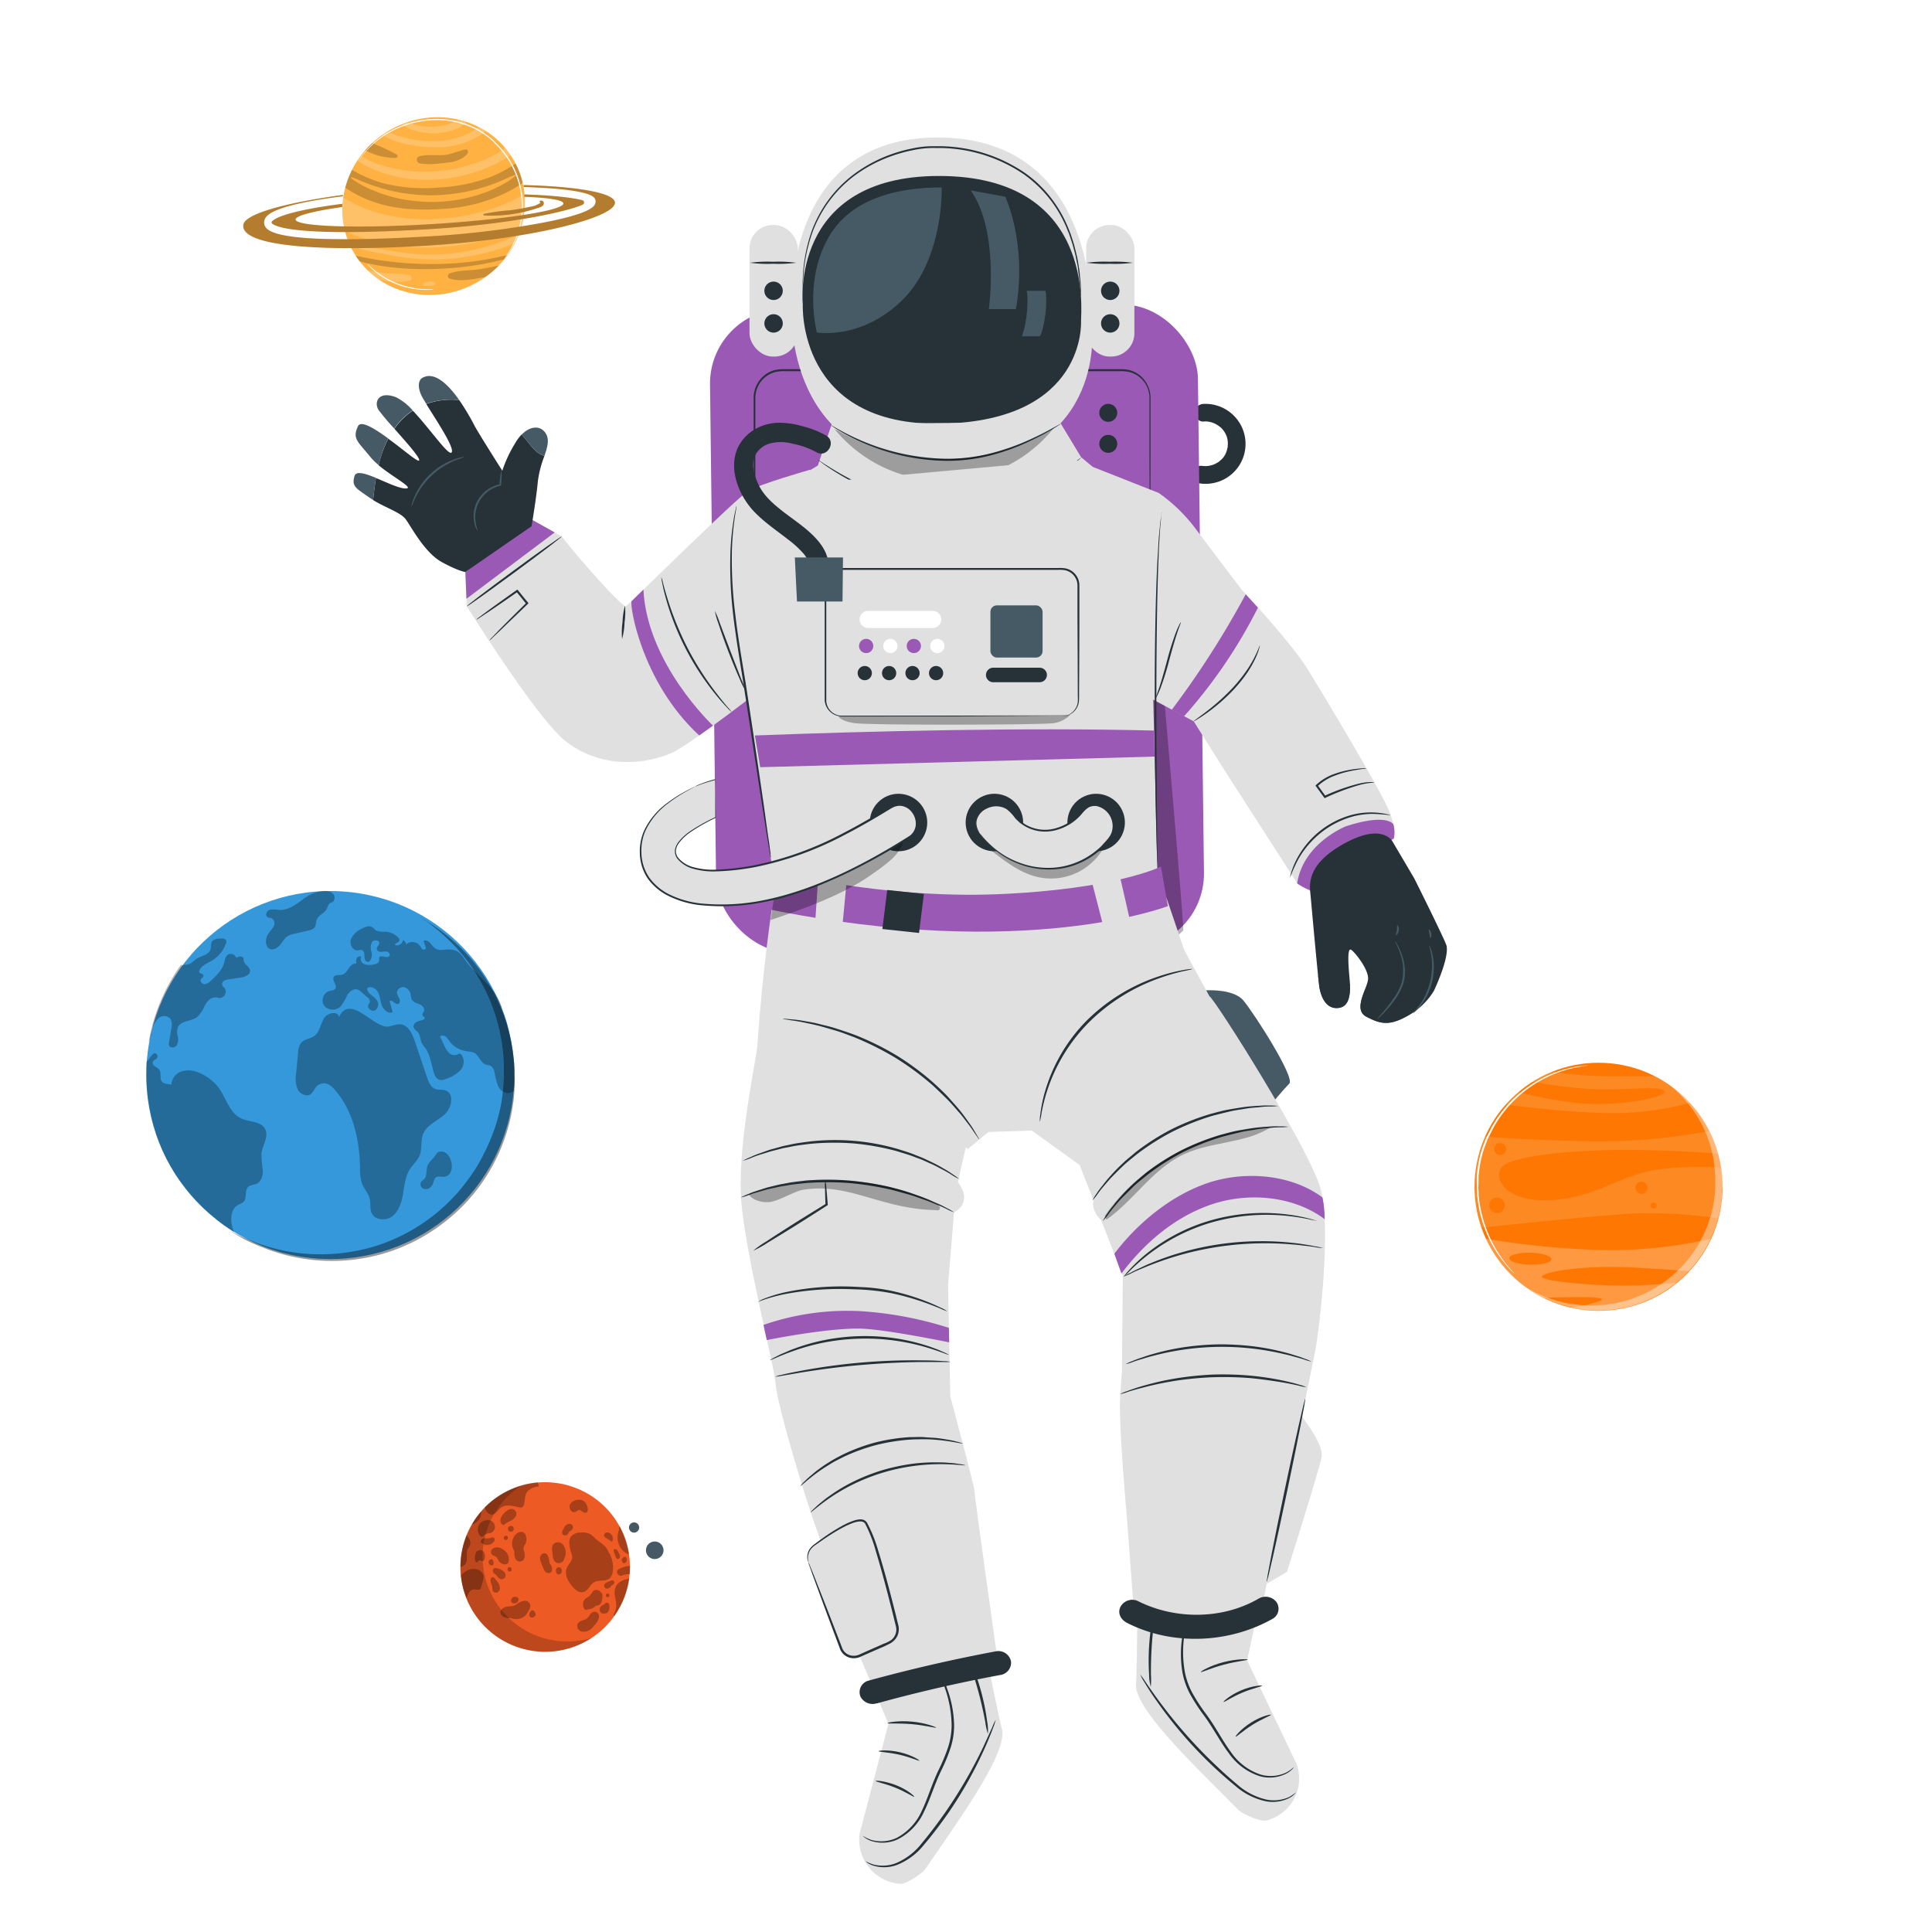 <svg class="prefix__animated" id="prefix__freepik_stories-astronaut-suit" xmlns="http://www.w3.org/2000/svg" viewBox="0 0 500 500" version="1.1"><style>@keyframes floating{0%,to{opacity:1;transform:translateY(0)}50%{transform:translateY(-10px)}}svg#prefix__freepik_stories-astronaut-suit:not(.prefix__animated) .prefix__animable{opacity:0}</style><g id="prefix__freepik--planet-4--inject-4" class="prefix__animable" style="transform-origin:413.71px 307.14px"><g id="prefix__elerg7v6sbt1"><circle cx="413.71" cy="307.14" r="32.1" style="transform-origin:413.71px 307.14px" class="prefix__animable" id="prefix__eltzqrjkb0i19" fill="#fd7702" transform="rotate(-45)"/></g><g id="prefix__elkg4bx2eoqcp"><g style="transform-origin:413.758px 305.21px" class="prefix__animable" id="prefix__eliv47r6gnlg" opacity=".13"><path d="M445.82 307.52v-.78-1.43c0-.3 0-.61-.07-.92-.06-.73-.15-1.47-.26-2.19a83.19 83.19 0 00-16.06.41c-10.57 1.46-16.16 7.39-28.27 8s-15.29-6.46-12-9 18.5-4.18 34-4c10.6.14 17.95.65 21.56 1-.26-1-.57-1.91-.92-2.83-.08-.23-.17-.46-.27-.68a4.07 4.07 0 00-.18-.44v-.12c-.14-.33-.29-.66-.44-1-.07-.13-.13-.27-.2-.41l-.21-.44a154.51 154.51 0 01-32.28 2.65c-12.34-.26-20.86-.81-25.84-1.22-.29.66-.57 1.35-.81 2-.14.37-.27.75-.39 1.12 0 .14-.09.27-.13.4l-.08.26c-.14.49-.28 1-.4 1.49-.05.18-.1.38-.14.57-.07.33-.14.65-.2 1 0 .12-.05.24-.07.37q-.09.45-.15.9c-.05.31-.09.62-.13.93s-.06.45-.08.68c0 .53-.09 1.08-.11 1.62a2.45 2.45 0 000 .27v2.47c0 .44 0 .88.07 1.31s.06.76.1 1.13a32 32 0 001.6 7.09c8.21-.88 29.51-3.13 39.54-3.69a124.85 124.85 0 0121.88 1.28c.25-.93.45-1.88.61-2.84a3.26 3.26 0 00.05-.33c0-.11 0-.22.06-.33s0-.41.08-.63.05-.37.07-.56v-.39c0-.29.05-.57.07-.85s0-.47 0-.7v-.84-.33zm-57.55-11.69a1.55 1.55 0 11-1.58 1.51 1.54 1.54 0 011.58-1.51zm-.93 18.09a2 2 0 112.08-2 2 2 0 01-2.08 2zm37.43-5a1.55 1.55 0 111.58-1.51 1.55 1.55 0 01-1.58 1.59zm3.14 3.85a.78.78 0 11.8-.75.78.78 0 01-.8.79z" style="transform-origin:413.758px 305.21px" id="prefix__elv46rn0mybu" class="prefix__animable" fill="#fff"/></g></g><g id="prefix__elvluqkgljz2"><g style="transform-origin:413.591px 329.9px" class="prefix__animable" id="prefix__el1vchil69edz" opacity=".25"><path d="M413.92 323.49a212.44 212.44 0 01-29.44-2.93l.09.2c0 .09.09.18.14.27a.2.2 0 000 .08 1.77 1.77 0 00.15.31c.11.23.23.46.35.69q.6 1.14 1.29 2.22l.08.12q.63 1 1.35 1.95c.08.12.17.23.26.34a32.42 32.42 0 002.85 3.23 34.65 34.65 0 003.37 2.91c.18.14.36.28.55.41.39.28.78.55 1.18.8l.32.2.12.08.23.14c.28.18.57.35.86.51.55.31 1.11.61 1.67.89 6.9-.27 13-.34 14.7.09 2 .5-2.21 1.5-7.5 2.46a32.34 32.34 0 0015-.21l.72-.19c.3-.08.6-.17.89-.27s.69-.22 1-.34a31.77 31.77 0 005.27-2.4 33 33 0 003.8-2.53l.62-.5c-1.69.14-4.12.32-7.59.54-10.47.68-27.7-.93-27.24-2.19s10.79-3 23.64-2.34c6 .33 10.92.67 14.45.94.38-.42.76-.84 1.13-1.28a33.58 33.58 0 002.33-3.17q.26-.39.51-.81c.21-.36.42-.72.63-1.1.35-.62.67-1.26 1-1.91a.36.36 0 000-.09 115.57 115.57 0 01-28.78 2.88zM396 327.3c-3-.07-5.43-.83-5.41-1.68s2.48-1.49 5.48-1.42 5.43.83 5.41 1.69-2.48 1.49-5.48 1.41z" style="transform-origin:413.591px 329.9px" id="prefix__elazrp74cczmb" class="prefix__animable" fill="#fff"/></g></g><g id="prefix__elndfzkiac7j"><g style="transform-origin:413.49px 282.698px" class="prefix__animable" id="prefix__el9z5jjnuqkzb" opacity=".13"><path d="M437.37 285.42a76.44 76.44 0 01-23.21 2.6c-9.87-.4-18.93-1.42-24.55-2.17a31.94 31.94 0 013.33-3.25 99.25 99.25 0 0016.83 3c11.21.71 22.76-2 20.81-3.39s-10.46.28-21.06-.52a121.38 121.38 0 01-13-1.76 31.26 31.26 0 015.08-2.62h.16a99 99 0 0016.67 1.25c4.16 0 7.37 0 9.85-.07l.94.5c.51.28 1 .58 1.51.89a29.72 29.72 0 012.55 1.77l.38.3.21.17.76.64.4.35.28.25c.61.56 1.21 1.15 1.78 1.76l.21.23z" style="transform-origin:413.49px 282.698px" id="prefix__el8bfz9qrpjxk" class="prefix__animable" fill="#fff"/></g></g><g id="prefix__el0uuh0darkb6"><g style="transform-origin:420.512px 309.26px" class="prefix__animable" id="prefix__el4ptrx9lvl1c" opacity=".4"><path d="M445.82 307.47v-.68a.34.34 0 000-.1v-.06-1.37c0-.33 0-.65-.07-1-.07-.81-.17-1.62-.31-2.42v-.33c0-.11 0-.21-.05-.31-.05-.29-.11-.57-.17-.85a32.28 32.28 0 00-1.37-4.71c-.14-.36-.28-.72-.43-1.07-.21-.51-.44-1-.68-1.5s-.38-.78-.58-1.16-.49-.89-.75-1.32c-.1-.18-.2-.35-.31-.51l-.24-.37a1.88 1.88 0 00-.12-.18c-.15-.24-.32-.49-.48-.72l-.17-.25-.13-.18a3.81 3.81 0 00-.24-.32c-.32-.46-.67-.91-1-1.33l-.05-.07c-.3-.36-.6-.72-.92-1.06l-.28-.32-.22-.23c-.57-.61-1.16-1.2-1.78-1.76l-.28-.25-.4-.36-.76-.63-.21-.17-.38-.3a31.64 31.64 0 00-3.2-2.18c.2.14.41.28.6.43l.64.47.38.29.21.17.76.64.4.35.28.26c.61.56 1.21 1.14 1.78 1.75l.21.24c.42.45.82.9 1.21 1.38l.05.06.13.17c.39.48.77 1 1.13 1.49l.13.17.17.25.34.51.26.39.24.38c.16.26.31.52.46.78s.4.68.58 1 .48.91.7 1.39.39.84.57 1.28.3.72.43 1.08l.21.56a32 32 0 011.33 5l.06.32a2.34 2.34 0 010 .26c.09.53.17 1.05.22 1.59 0 .29.07.6.09.9 0 .54.09 1.09.1 1.64v1.88a2.71 2.71 0 010 .29v.54c0 .66-.08 1.32-.16 2 0 .37-.09.74-.14 1.11v.21c-.09.62-.2 1.24-.33 1.84l-.12.53a31.83 31.83 0 01-3.12 8.17v.05l-.63 1.1a31.15 31.15 0 01-1.95 2.85 31.52 31.52 0 01-2.24 2.64c-.49.51-1 1-1.5 1.48a32.58 32.58 0 01-3.42 2.77 32.33 32.33 0 01-5.85 3.24c-.64.28-1.29.52-1.95.76l-1 .34c-.53.17-1.07.32-1.61.46a32.33 32.33 0 01-3.53.68 31 31 0 01-5.21.29 31.88 31.88 0 01-10.23-1.83c-.67-.24-1.34-.5-2-.79s-1.05-.48-1.56-.73-1-.53-1.51-.82l-.65-.38c.34.24.69.47 1 .68.15.11.29.19.44.28a.47.47 0 00.09.06l.15.09c.28.18.56.35.85.51a32.59 32.59 0 003.07 1.54c.66.29 1.33.56 2 .8a32.28 32.28 0 0018.79.89l.53-.14c.37-.1.73-.2 1.09-.32s.69-.22 1-.34a30.64 30.64 0 005.15-2.33 32.2 32.2 0 003.86-2.55 31.7 31.7 0 003.7-3.34q.69-.72 1.32-1.47a31.59 31.59 0 002.34-3.17c.19-.29.38-.58.56-.88s.43-.72.63-1.1c.33-.6.65-1.21.94-1.84a31.7 31.7 0 002.58-8.23l.06-.34.06-.39c0-.19.06-.38.08-.57l.06-.56c0-.13 0-.26.05-.39 0-.29.05-.57.07-.85s0-.47 0-.7v-.84z" style="transform-origin:420.512px 309.26px" id="prefix__eltln5v96r1sa" class="prefix__animable" fill="#fff"/></g></g><path d="M411.15 275.71a4.55 4.55 0 01-.62.1q-.61.07-1.77.27a32.64 32.64 0 00-6.31 1.78 32 32 0 00-8.45 5 31.39 31.39 0 00-7.71 9.38v-.23l.08.11-.06.13c-.35.67-.7 1.36-1.06 2.06s-.6 1.47-.91 2.22a28.41 28.41 0 00-1.59 7l-.1.86v.86c0 .57 0 1.13-.05 1.69s.05 1.11.08 1.66v.82c0 .27.07.53.1.8a33.32 33.32 0 003.2 10.85 35.46 35.46 0 004.13 6.45c.58.71 1.07 1.21 1.38 1.58a4.87 4.87 0 01.47.56 4.76 4.76 0 01-.53-.5c-.33-.35-.85-.84-1.44-1.53a32.55 32.55 0 01-7.6-17.37c0-.26-.07-.53-.11-.81v-.82l-.09-1.68v-2.59l.09-.88a29 29 0 011.61-7.1c.31-.76.58-1.53.92-2.25l1.08-2.09v.23l-.09-.11.07-.12a31.48 31.48 0 0116.44-14.42 30.59 30.59 0 016.39-1.68c.77-.1 1.37-.17 1.78-.19a2.75 2.75 0 01.63 0z" style="transform-origin:396.67px 302.685px" id="prefix__eluo3picz5h8r" class="prefix__animable" fill="#fff"/></g><g id="prefix__freepik--planet-3--inject-4" class="prefix__animable" style="transform-origin:141.618px 405.54px"><g id="prefix__elbs5l2kcefee"><circle cx="141.08" cy="405.54" r="21.94" style="transform-origin:141.08px 405.54px" class="prefix__animable" id="prefix__elloo1istzpae" fill="#ee5a24" transform="rotate(-27.29)"/></g><g id="prefix__eloilaxuocju"><g style="transform-origin:132.435px 387.795px" class="prefix__animable" id="prefix__el1sdln91sjil" opacity=".3"><path d="M139.2 383.62c.1.43.18.81.25 1.08a4.42 4.42 0 00-3 1.34c-.67.9-.55 2.14-.82 3.23a1.16 1.16 0 01-.53.81 1.28 1.28 0 01-.82 0c-1.59-.35-3.42-.86-4.7.14-.75.58-1.22 1.62-2.16 1.74s-1.7-.89-2-1.86a21.93 21.93 0 0113.78-6.48z" id="prefix__elut5jpmxzhtk" class="prefix__animable" style="transform-origin:132.435px 387.795px"/></g></g><g id="prefix__el2p2jrrgcded"><g style="transform-origin:131.569px 392.597px" class="prefix__animable" id="prefix__eluwhx12opx8p" opacity=".3"><path d="M130.33 394.66a.22.22 0 01-.14 0c-2-1 .79-4.41 2.43-4.12a1.29 1.29 0 01.73 2.08c-.66 1-2 1.11-2.85 2a.32.32 0 01-.17.04z" id="prefix__el80qlg255qjb" class="prefix__animable" style="transform-origin:131.569px 392.597px"/></g></g><g id="prefix__eleh3dra4nyba"><g style="transform-origin:125.866px 395.548px" class="prefix__animable" id="prefix__elfm9609w3ss" opacity=".3"><path d="M124.87 397.69a.71.71 0 01-.73-.36 2.52 2.52 0 01-.09-2.84c1-1.45 3.69-1.6 4 .43a1.61 1.61 0 01-1 1.79c-.39.13-.82.09-1.19.24a3 3 0 00-.81.58.76.76 0 01-.18.16z" id="prefix__eluk233a4j84m" class="prefix__animable" style="transform-origin:125.866px 395.548px"/></g></g><g id="prefix__elwt3yj2qtg8"><g style="transform-origin:124.188px 402.751px" class="prefix__animable" id="prefix__ely9poeqpopl" opacity=".3"><path d="M124.87 404c-.3 0-.59-.26-.86-.15s-.33.46-.59.48-.38-.23-.44-.46a3 3 0 01.27-2.16 1 1 0 01.25-.31 2 2 0 01.9-.23 1.11 1.11 0 01.92.69 2.47 2.47 0 01.15 1.18c-.02.44-.19.96-.6.96z" id="prefix__elbh167u3wlwg" class="prefix__animable" style="transform-origin:124.188px 402.751px"/></g></g><g id="prefix__elo9vmzm7xgtp"><g style="transform-origin:129.386px 402.661px" class="prefix__animable" id="prefix__elk1toq4mof2" opacity=".3"><path d="M127.5 400.81c1.17-.93 3 .12 3.7 1.12.57.79 1 3.14-.72 2.93a2 2 0 01-1.41-.9 4 4 0 00-.64-1l-.07-.06c-.34-.23-.8-.3-1.07-.6a1.05 1.05 0 01.21-1.49z" id="prefix__elh4a9y1ithlh" class="prefix__animable" style="transform-origin:129.386px 402.661px"/></g></g><g id="prefix__elcuukvd9hcjg"><g style="transform-origin:127.11px 404.329px" class="prefix__animable" id="prefix__elynb1j63p0hb" opacity=".3"><path d="M127.76 404.49a.67.67 0 01-.19.53.57.57 0 01-.44.1.87.87 0 01-.66-1 .85.85 0 01.86-.59 1.49 1.49 0 01.43.96z" id="prefix__el69kgqbgbs3v" class="prefix__animable" style="transform-origin:127.11px 404.329px"/></g></g><g id="prefix__eluaypma0r8fj"><g style="transform-origin:127.405px 403.485px" class="prefix__animable" id="prefix__elseym8cdwaik" opacity=".3"><path d="M127.56 403.55a.86.86 0 00-.23-.05l-.08-.08z" id="prefix__ellixn0r3ysi" class="prefix__animable" style="transform-origin:127.405px 403.485px"/></g></g><g id="prefix__ells81vywzejm"><g style="transform-origin:120.46px 401.43px" class="prefix__animable" id="prefix__elx4sd3me77d" opacity=".3"><path d="M121.49 398.34a2.08 2.08 0 01.19 1.48 7.86 7.86 0 01-.64 1.08c-.61 1.23.21 2.94-.7 4a2.27 2.27 0 01-1.16.62 21.82 21.82 0 011.57-8.18 3.15 3.15 0 01.74 1z" id="prefix__elqh7a2lz3k28" class="prefix__animable" style="transform-origin:120.46px 401.43px"/></g></g><g id="prefix__elb6qh66ytn7g"><g style="transform-origin:122.225px 409.773px" class="prefix__animable" id="prefix__eldl4if3axovl" opacity=".3"><path d="M120.71 413.51a21.78 21.78 0 01-1.42-5.84c1.13-1 2.14-1.86 3.86-1.58a2.31 2.31 0 012 1.75 3.44 3.44 0 01-.18 1.38c-.14.49-.28 1-.41 1.46a1.33 1.33 0 01-.26.55c-.43.45-1.18 0-1.8.12a1.62 1.62 0 00-1.11.77 7.23 7.23 0 00-.59 1.26z" id="prefix__eltum30uwkx3f" class="prefix__animable" style="transform-origin:122.225px 409.773px"/></g></g><g id="prefix__el7xeyj035t4d"><g style="transform-origin:128.161px 410.17px" class="prefix__animable" id="prefix__elcwj2z9xuudk" opacity=".3"><path d="M127.5 411.65a3.36 3.36 0 01-.09-.9 6.63 6.63 0 00-.38-1.22 1.24 1.24 0 01.14-1.21.46.46 0 01.34-.16.59.59 0 01.37.18 7.07 7.07 0 011.45 2.08l-.21-.25a1.65 1.65 0 01.27.86 1.2 1.2 0 01-.72 1.09.93.93 0 01-1.17-.47z" id="prefix__el748t4tvfhbr" class="prefix__animable" style="transform-origin:128.161px 410.17px"/></g></g><g id="prefix__elipm4cqlkftq"><g style="transform-origin:149.762px 389.812px" class="prefix__animable" id="prefix__el779nsbaivl5" opacity=".3"><path d="M150.41 391a1.13 1.13 0 00-.4-.22c-.43-.1-.75.4-1.17.54a1 1 0 01-1.15-.5c-1.19-1.92 1.63-3.24 3.17-2.47s1.97 4.47-.45 2.65z" id="prefix__el1kpi8mt0hon" class="prefix__animable" style="transform-origin:149.762px 389.812px"/></g></g><g id="prefix__el70fcj14bztm"><g style="transform-origin:152.557px 404.334px" class="prefix__animable" id="prefix__el8cifbybcvwv" opacity=".3"><path d="M147.78 401.73a9.35 9.35 0 01-.41-2.17 3 3 0 01.28-1.73 3.16 3.16 0 012.65-1.2 4.26 4.26 0 012.52.43 9.61 9.61 0 011.27 1.12c.68.64 1.51 1.11 2.21 1.74a3.83 3.83 0 011.11 1.59 7.71 7.71 0 011.2 5 2.93 2.93 0 01-.89 2c-1.09.88-2.82.25-4 1-1.06.62-1.48 2.13-2.65 2.49s-2.25-.59-3-1.51c-1.07-1.29-2-3-1.44-4.56.4-1.05 1.45-1.85 1.45-3a4.09 4.09 0 00-.3-1.2z" id="prefix__elj1dmzhlx95" class="prefix__animable" style="transform-origin:152.557px 404.334px"/></g></g><g id="prefix__elxrkfonosz7t"><g style="transform-origin:157.538px 397.797px" class="prefix__animable" id="prefix__el7hf7vcj0jem" opacity=".3"><path d="M158.39 399l-1.58-1a1.16 1.16 0 01-.4-.36.74.74 0 01.44-1 1.18 1.18 0 011.15.29 3.35 3.35 0 01.73 1l-.39-.46a1.43 1.43 0 01.05 1.53z" id="prefix__eld2sj061owj" class="prefix__animable" style="transform-origin:157.538px 397.797px"/></g></g><g id="prefix__elbrjo3xjtj5"><g style="transform-origin:159.624px 402.186px" class="prefix__animable" id="prefix__el4wxbuolquu" opacity=".3"><path d="M160.44 403c-.09.32-.48.58-.77.41a.81.81 0 01-.3-.46l-.51-1.34a.76.76 0 01-.06-.44.44.44 0 01.5-.25.84.84 0 01.48.33 3.56 3.56 0 01.62 1.59l-.11-.83a1.71 1.71 0 01.15.99z" id="prefix__elymej3jj5y5c" class="prefix__animable" style="transform-origin:159.624px 402.186px"/></g></g><g id="prefix__elbzvpvpr4w7p"><g style="transform-origin:130.915px 398px" class="prefix__animable" id="prefix__elc25nkao1ooh" opacity=".3"><path d="M130.61 398.5a.59.59 0 01.61-1 .59.59 0 01-.61 1z" id="prefix__elf5qvafja876" class="prefix__animable" style="transform-origin:130.915px 398px"/></g></g><g id="prefix__elnok0q1hg2p"><g style="transform-origin:132.21px 395.655px" class="prefix__animable" id="prefix__el3axrbw0obnh" opacity=".3"><path d="M132.6 395a.76.76 0 01-.78 1.31.76.76 0 01.78-1.31z" id="prefix__elltk8qx9hz7" class="prefix__animable" style="transform-origin:132.21px 395.655px"/></g></g><g id="prefix__ely0e0vklb0ok"><g style="transform-origin:134.382px 400.286px" class="prefix__animable" id="prefix__elj5dynm8sgac" opacity=".3"><path d="M133.09 401.36a3.43 3.43 0 01.35-4.22c.69-.7 1.81-1.05 2.47-.13a2.78 2.78 0 01-.19 2.93c-.4.75-.21 1.09 0 1.85a2.66 2.66 0 010 1.37 1.25 1.25 0 01-1.95.72c-.63-.52-.66-1.61-.68-2.52z" id="prefix__elyxx28zehkci" class="prefix__animable" style="transform-origin:134.382px 400.286px"/></g></g><g id="prefix__el7lg05g7iznt"><g style="transform-origin:129.187px 407.251px" class="prefix__animable" id="prefix__elygusod00ud" opacity=".3"><path d="M128.26 405.81a3.72 3.72 0 011.7.61 1.88 1.88 0 01.18.12 1.31 1.31 0 01.6 1.63 1.07 1.07 0 01-1.5.36 2.29 2.29 0 01-.58-.62 3.06 3.06 0 00-.79-.73c-.55-.37-.39-1.47.39-1.37z" id="prefix__elflmxaahjda5" class="prefix__animable" style="transform-origin:129.187px 407.251px"/></g></g><g id="prefix__el9mnpcc94xe"><g style="transform-origin:131.88px 406.148px" class="prefix__animable" id="prefix__elm7chlqfkooo" opacity=".3"><path d="M131.55 406.58a.64.64 0 01-.2-.38.51.51 0 01.75-.56.6.6 0 01.29.73.51.51 0 01-.84.21z" id="prefix__el1eq6kp55ja9" class="prefix__animable" style="transform-origin:131.88px 406.148px"/></g></g><g id="prefix__el6xzrisb72fa"><g style="transform-origin:144.628px 401.843px" class="prefix__animable" id="prefix__elswxu3mdi63" opacity=".3"><path d="M144.22 404.49c-1.05-.34-1.13-1.49-1.24-2.41s-.37-2 .46-2.64a1.7 1.7 0 012.42.55 3.52 3.52 0 01.43 2.76 1.48 1.48 0 01-.2.44 2.5 2.5 0 01-.07.26 1.48 1.48 0 01-1.8 1.04z" id="prefix__el81qrxfeif2j" class="prefix__animable" style="transform-origin:144.628px 401.843px"/></g></g><g id="prefix__elrjjrxniweji"><g style="transform-origin:144.649px 406.526px" class="prefix__animable" id="prefix__elvvhn23qi8fj" opacity=".3"><path d="M143.91 406.93a.69.69 0 010-.25v-.05a.79.79 0 01.21-.82.69.69 0 011 0 1 1 0 010 1.44.73.73 0 01-1.21-.32z" id="prefix__el61qpyi52qej" class="prefix__animable" style="transform-origin:144.649px 406.526px"/></g></g><g id="prefix__elijn3cnb0n3q"><g style="transform-origin:141.314px 404.546px" class="prefix__animable" id="prefix__el7g19teahybo" opacity=".3"><path d="M141.82 407.1c-.77-.09-1-.78-1.27-1.41a11.73 11.73 0 01-.75-2 1.47 1.47 0 01.51-1.55 1 1 0 011.4.33 5 5 0 01.48 1.89 2.68 2.68 0 00.07.27c.74.67 1.06 2.64-.44 2.47z" id="prefix__elyi9jq6pj0ld" class="prefix__animable" style="transform-origin:141.314px 404.546px"/></g></g><g id="prefix__el59twjo988ol"><g style="transform-origin:161.33px 398.605px" class="prefix__animable" id="prefix__elcebyizxt6fd" opacity=".3"><path d="M162.83 402.29a4.27 4.27 0 01-2.39-2 5.19 5.19 0 01-.24-4.37 2.16 2.16 0 01.17-1 22 22 0 012.46 7.37z" id="prefix__elh69v2xstcnl" class="prefix__animable" style="transform-origin:161.33px 398.605px"/></g></g><g id="prefix__el2ol8nbrae6r"><g style="transform-origin:153.49px 414.067px" class="prefix__animable" id="prefix__elxl3v366spw" opacity=".3"><path d="M154.3 415.54h-.12a2.54 2.54 0 01-2 .92.58.58 0 01-.88 0 1.35 1.35 0 01-.36-.95 1.65 1.65 0 01.09-1.13c.31-.67.88-.89 1.46-1.28a7.19 7.19 0 00.7-.85 2.68 2.68 0 01.36-.52 1.33 1.33 0 011.79.2l.16.2c.3.09.38.46.39.79a8.22 8.22 0 01.21.82l-.21-.55a3.8 3.8 0 01-.28 1.54 1.4 1.4 0 01-1.31.81z" id="prefix__elxfyrdhbyivp" class="prefix__animable" style="transform-origin:153.49px 414.067px"/></g></g><g id="prefix__elswpfvcbq60t"><g style="transform-origin:146.876px 395.87px" class="prefix__animable" id="prefix__elgx2q2btw9t" opacity=".3"><path d="M147.45 394.38a.87.87 0 01.66 1.38 2 2 0 01-.66.54l-.19.11-.06.13a1.54 1.54 0 01-.43.64c-.46.38-1.36.14-1.29-.57a1.72 1.72 0 01.51-1.11.43.43 0 010-.07 1.52 1.52 0 011.46-1.05z" id="prefix__elrxfkne23c7q" class="prefix__animable" style="transform-origin:146.876px 395.87px"/></g></g><g id="prefix__el1t8rz3hnhgw"><g style="transform-origin:152.202px 419.701px" class="prefix__animable" id="prefix__elko8rvx0lucj" opacity=".3"><path d="M149.39 420.55c.24-1.1 1.52-1.13 2.33-1.58s1-1.8 2.12-1.86a1.15 1.15 0 011.15 1.44 3.84 3.84 0 01-1.27 2.16 3.09 3.09 0 01-3.15 1.55 1.54 1.54 0 01-1.18-1.71z" id="prefix__elp71c4x7ctqn" class="prefix__animable" style="transform-origin:152.202px 419.701px"/></g></g><g id="prefix__elx31w9ezhwrl"><g style="transform-origin:156.449px 416.191px" class="prefix__animable" id="prefix__eldztsrkzhnkn" opacity=".3"><path d="M156.52 415.07a.62.62 0 011.12.16 2.93 2.93 0 010 1.38c-.13.41-.48.94-1 .93h-.1a1.11 1.11 0 01-.72 0 1.08 1.08 0 01-.55-1.43 1.12 1.12 0 01.56-.61c.24-.19.53-.19.69-.43z" id="prefix__elvmfhtj1tnyi" class="prefix__animable" style="transform-origin:156.449px 416.191px"/></g></g><g id="prefix__elk6h37mo4m3"><g style="transform-origin:157.251px 412.873px" class="prefix__animable" id="prefix__el811bnfc5s8n" opacity=".3"><path d="M156.8 412.92a.49.49 0 01.26-.48.41.41 0 01.49.07.52.52 0 01.13.53.45.45 0 01-.88-.12z" id="prefix__el3141dzdtxet" class="prefix__animable" style="transform-origin:157.251px 412.873px"/></g></g><g id="prefix__el4hrsdd4dzqz"><g style="transform-origin:160.86px 413.42px" class="prefix__animable" id="prefix__elbe3huy3dlbb" opacity=".3"><path d="M158.94 417.6c.79-1.53.55-2.7.26-4.31a4.21 4.21 0 01.14-2.58c.63-1.38 2.09-1.92 3.52-2.2a22 22 0 01-2.93 8.27c-.33.54-.67 1.05-1 1.55a.93.93 0 01.01-.73z" id="prefix__elsd5cztycdcs" class="prefix__animable" style="transform-origin:160.86px 413.42px"/></g></g><g id="prefix__el6ijd0vn7jpe"><g style="transform-origin:161.377px 406.533px" class="prefix__animable" id="prefix__elatbpiljpacv" opacity=".3"><path d="M161.06 407.72a.89.89 0 01-1.17-.34 1.06 1.06 0 01-.17-.26.84.84 0 01.37-1 1.75 1.75 0 01.56-.25 5.48 5.48 0 012.43-.62c0 .72 0 1.43-.07 2.15a4.92 4.92 0 00-1.95.32z" id="prefix__elhy76oqpfo3" class="prefix__animable" style="transform-origin:161.377px 406.533px"/></g></g><g id="prefix__elm6d1y5r4y6p"><g style="transform-origin:161.566px 403.738px" class="prefix__animable" id="prefix__elbcgmpy7xria" opacity=".3"><path d="M161.25 403.15a.48.48 0 01.85 0 1.42 1.42 0 01.08.18v.06a.6.6 0 010 .47.84.84 0 01-.16.4.49.49 0 01-.13.12.27.27 0 01-.07.08.43.43 0 01-.6 0 1 1 0 01-.31-.84.71.71 0 01.34-.47z" id="prefix__ele2diacyplpn" class="prefix__animable" style="transform-origin:161.566px 403.738px"/></g></g><g id="prefix__elyqnvjhqufhe"><g style="transform-origin:157.668px 410.076px" class="prefix__animable" id="prefix__elxtgu6wg1ad" opacity=".3"><path d="M158.84 409.93a.89.89 0 01-.53.31c-.35.68-1.2 1.27-1.79.63a.79.79 0 01.2-1.16 6.52 6.52 0 011.48-.65.55.55 0 01.64.87z" id="prefix__el9cjmp937fho" class="prefix__animable" style="transform-origin:157.668px 410.076px"/></g></g><g id="prefix__elbgfpg4m9ggu"><g style="transform-origin:126.238px 398.851px" class="prefix__animable" id="prefix__elv4x5dohplih" opacity=".3"><path d="M124.5 398.63a1.21 1.21 0 011.24-.5 2.69 2.69 0 001.4-.21.62.62 0 01.83.85 2.06 2.06 0 01-1.44 1 1.69 1.69 0 01-1.49-.22 1.51 1.51 0 01-.36-.18.56.56 0 01-.18-.74z" id="prefix__eleulrcbkofc" class="prefix__animable" style="transform-origin:126.238px 398.851px"/></g></g><g id="prefix__elmwrgarslswq"><g style="transform-origin:123.313px 392.855px" class="prefix__animable" id="prefix__elo0bqps2i2uo" opacity=".3"><path d="M123.51 393.73a2.71 2.71 0 01-1.41.82c.07-.13.14-.26.22-.39a22.18 22.18 0 012.19-3v.07a2.88 2.88 0 01-1 2.5z" id="prefix__ele591q30hvxw" class="prefix__animable" style="transform-origin:123.313px 392.855px"/></g></g><g id="prefix__el21o1n0s297aj"><g style="transform-origin:133.377px 416.648px" class="prefix__animable" id="prefix__eljf2212r0uqa" opacity=".3"><path d="M129.53 417.39c-.14-.79.69-1.34 1.35-1.52 1-.26 1.85 0 2.73-.6a3.81 3.81 0 012.29-1 1.43 1.43 0 011.32 1.11 1.75 1.75 0 01-.52 1.53 2.78 2.78 0 01-1 1.41 3.5 3.5 0 01-3.54.4c-1.08.17-2.43-.19-2.63-1.33z" id="prefix__els36g065kkv" class="prefix__animable" style="transform-origin:133.377px 416.648px"/></g></g><g id="prefix__eli50m6vypsa"><g style="transform-origin:133.227px 414.113px" class="prefix__animable" id="prefix__elgj9vlghbqqq" opacity=".3"><path d="M132.46 414.75a.83.83 0 01-.07-1 1 1 0 011.11-.46.63.63 0 01.5.2c.51.54-.05 1.32-.65 1.44a1 1 0 01-.89-.18z" id="prefix__el17plk0qywn6" class="prefix__animable" style="transform-origin:133.227px 414.113px"/></g></g><g id="prefix__elpi97vzxs84f"><g style="transform-origin:137.802px 417.693px" class="prefix__animable" id="prefix__elphnotpi0wai" opacity=".3"><path d="M137.4 418.58a.53.53 0 01-.39-.41 1.36 1.36 0 01.38-1.21.58.58 0 011 .28.76.76 0 01.15.87 1 1 0 01-1.14.47z" id="prefix__elganraqxayzt" class="prefix__animable" style="transform-origin:137.802px 417.693px"/></g></g><g id="prefix__elodfr9cqy4z"><g style="mix-blend-mode:multiply;transform-origin:136.2px 406.016px" class="prefix__animable" id="prefix__el0dro2su5rmag" opacity=".2"><path d="M134.76 384.57a21.66 21.66 0 00-6.73 7 21.94 21.94 0 0025.17 32.3 21.94 21.94 0 11-18.44-39.32z" id="prefix__eltqlgxjryt6b" class="prefix__animable" style="transform-origin:136.2px 406.016px"/></g></g><path d="M168.56 399.12a2.27 2.27 0 11-.15.07" style="transform-origin:169.444px 401.211px" id="prefix__el24hdvvvmmk9" class="prefix__animable" fill="#455a64"/><path d="M164.14 394a1.32 1.32 0 11-.08 0" style="transform-origin:164.1px 395.32px" id="prefix__el0tscb6u5qbof" class="prefix__animable" fill="#455a64"/></g><g id="prefix__freepik--planet-2--inject-4" class="prefix__animable" style="transform-origin:85.48px 278.22px"><g id="prefix__elrc8384s0w4s"><circle cx="85.48" cy="278.22" r="47.62" style="transform-origin:85.48px 278.22px" class="prefix__animable" id="prefix__el7a3h0m7wlz9" fill="#3498db" transform="rotate(-85.87)"/></g><g id="prefix__el90f2x23w51v"><g style="transform-origin:96.645px 288.317px" class="prefix__animable" id="prefix__el93y49c4p0w" opacity=".3"><path d="M106.17 302.43c-1.22 1.82-1.47 4.12-1.82 6.29s-1 4.49-2.62 5.9-4.68 1.3-5.56-.71c-.48-1.1-.21-2.38-.46-3.55-.34-1.52-1.51-2.7-2.06-4.16a11.81 11.81 0 01-.47-3.94C93.05 295 91.4 287.38 86.6 282a4.76 4.76 0 00-2.1-1.55 2.69 2.69 0 00-2.8.95 11.57 11.57 0 01-1.09 1.6c-1 1-2.85.24-3.53-1a7.41 7.41 0 01-.44-4.21c.17-1.77.33-3.53.5-5.3a4.54 4.54 0 01.8-2.62c.86-1 2.38-1 3.43-1.79 1.37-1 1.57-3 2.45-4.49s3.56-2.08 3.94-.4c2.91-6.16 9.08 3.11 12.82 2.47 1.09-.19 2.15-.71 3.24-.54 1.92.29 2.89 2.47 3.53 4.34l3.15 9.33c.4 1.18.92 2.5 2.07 3 .87.35 1.89.1 2.78.44 2.33.89 1.52 4.64-.38 6.28s-4.56 2.65-5.48 5c-.7 1.78-.18 3.88-.93 5.63-.56 1.26-1.64 2.16-2.39 3.29z" id="prefix__el6nt9od31lat" class="prefix__animable" style="transform-origin:96.645px 288.317px"/></g></g><g id="prefix__ella2dkoacp0e"><g style="transform-origin:53.412px 295.74px" class="prefix__animable" id="prefix__elli5m6uenn4" opacity=".3"><path d="M55.89 315.51c.48.4 1 .77 1.46 1.14s.78.58 1.18.86.8.56 1.21.82l.87.55-.12-.24c-1-2.36-1-5.75 1.23-6.89a4.94 4.94 0 001.29-.67c1-1 .21-3 1.23-3.93.57-.53 1.46-.48 2.16-.79 1.27-.58 1.7-2.23 1.61-3.64a24.12 24.12 0 01-.35-4.22c.28-2.13 1.93-4.28 1-6.21-1-2.16-4.09-1.85-6.23-2.84-3-1.38-3.88-5.19-5.81-7.9-1.74-2.42-5.82-5.11-8.95-4.42a3.85 3.85 0 00-3.32 3.55l-.29-.05c-.84-.1-1.82-.16-2.27-.87s0-2.05-.53-2.86a4.27 4.27 0 00-1.18-.92c-.4-.3-.75-.86-.49-1.3s.74-.45 1-.79a.79.79 0 000-1c-.85-1.05-1.83 1.05-2.31 1.55q-.21.21-.39.36a2.45 2.45 0 000 .27V278.25a1.93 1.93 0 000 .34 50 50 0 002.76 15.61 45.65 45.65 0 002.77 6.32c.46.89 1 1.77 1.49 2.63.65 1.06 1.48 2.23 2.22 3.23s1.4 1.82 2.16 2.73c1.06 1.25 2.18 2.39 3.35 3.53s2.15 1.91 3.28 2.82" id="prefix__el5x0pw3e7g2m" class="prefix__animable" style="transform-origin:53.412px 295.74px"/></g></g><g id="prefix__el1x6woemnux3"><g style="transform-origin:108.361px 261.299px" class="prefix__animable" id="prefix__elejnh6pvxah7" opacity=".3"><path d="M130.23 261.89a10.31 10.31 0 01-.48-1.52c-1.8-5.28-6.42-7.71-9.29-11.84-.94-1.34-1.66-2.45-3.35-2.73-2.48-.42-3.76 1-5.5-1.42-.47-.65-1.3-1.26-2-.88.17.51.36 1 .53 1.56a.76.76 0 01.06.34c0 .36-.57.45-.87.25a3.22 3.22 0 01-.66-.88 2.41 2.41 0 00-3.58-.34 1.43 1.43 0 00-.78-1.15 1.64 1.64 0 01-2.07 1.32c-.14-.47.68-.54 1-.94s0-.9-.38-1.22a5.23 5.23 0 00-3.27-1.34 4.49 4.49 0 01-2.25-.29c-.38-.24-.65-.63-1-.86-.83-.49-1.88-.06-2.74.41a5.37 5.37 0 00-2.78 2.73c-.44 1.28.46 3 1.78 2.87a2.46 2.46 0 011-.1c.47.13.67.69.71 1.18a3.52 3.52 0 00.2 1.45c.22.43.91.65 1.17.25a2.7 2.7 0 00.42-2.46 3.35 3.35 0 01.2-2.52c.51-.69 2-.45 1.84.41-.07.51-.64.87-.62 1.39s.64.81 1.15.79a5.34 5.34 0 011.54-.06c.5.13.9.8.53 1.17-.64.72-2.25-.54-2.59.36a2.6 2.6 0 000 .74c-.07.75-1 1-1.74 1.1a4 4 0 01-2.2-.18 1.44 1.44 0 01-.73-1.88.84.84 0 00-1.16.41 2.55 2.55 0 00-.1 1.4c-.78-.18-1.49.49-1.94 1.15s-.91 1.45-1.67 1.68-1.83-.1-2.24.6c-.53.92 1 2.11.43 3-.31.51-1 .49-1.61.64A2.54 2.54 0 0084 260.4a2.93 2.93 0 004.2 0 13.38 13.38 0 001.66-2.84c.56-.94 1.62-1.79 2.65-1.47a3 3 0 011.08.7l1.5 1.32a1.42 1.42 0 01.64 1.06c0 .35-.3.61-.42.94-.33.92 1 1.82 1.82 1.33a1.89 1.89 0 00.39-2.61c-.78-1.12-2.55-1.69-2.49-3.06.92-.74 2.34.06 2.86 1.14s.51 2.33 1 3.44 1.66 2.1 2.71 1.58c-.26-1-.51-1.91-.77-2.86.67-.5 1.41 1 2.21.75.49-.15.55-.86.35-1.34a6.87 6.87 0 01-.66-1.4 1.57 1.57 0 011.83-1.6 2.37 2.37 0 011.74 2 4.14 4.14 0 00.23 1.11c.34.74 1.24 1 2 1.29s1.51 1.09 1.19 1.84c-.15.33-.49.64-.37 1s.54.44.54.76-.23.36-.43.44c-.5.2-1 .27-1.53.5a1.4 1.4 0 00-.9 1.24c0 .77 1 1.15 1.36 1.79a9.59 9.59 0 01.58 2.12 7.87 7.87 0 001.12 1.69c1.24 1.76 1.51 4 2.1 6.07.26.94.74 2 1.68 2.17a2.85 2.85 0 001.51-.28 9 9 0 003.73-2.21 3.21 3.21 0 00.34-4 .77.77 0 00-.46-.31 1.39 1.39 0 00-.71.25 2 2 0 01-2.1-.49 6 6 0 01-1.23-1.93c-.37-.77-.73-1.54-1.1-2.32a1.31 1.31 0 011.62.18 8.88 8.88 0 011.09 1.4 7 7 0 004.74 2.33 4.42 4.42 0 011.34.3c1.33.64 1.69 2.65 3.1 3.1a9.54 9.54 0 011.2.29 2.23 2.23 0 011 1.53 24.77 24.77 0 00.85 3.42 3.1 3.1 0 002.53 2.1 2.25 2.25 0 001.77-.7L133 282c.07-1.06.22-1.95.23-3 0-.22-.07-.51-.08-.74v-2.06c0-.7-.12-1.53-.18-2.22s-.12-1-.19-1.53-.19-1.18-.28-1.75c-.26-1.72-1-4.81-1.44-6.47" id="prefix__elrqum845b0t" class="prefix__animable" style="transform-origin:108.361px 261.299px"/></g></g><g id="prefix__elm9e0hbkhd8"><g style="transform-origin:112.875px 302.885px" class="prefix__animable" id="prefix__el52bd9mwu395" opacity=".3"><path d="M115 304.55c-.77.1-1.67-.3-2.26.22a2.5 2.5 0 00-.57 1.23 2.66 2.66 0 01-1.11 1.51 1.6 1.6 0 01-1.78-.06 1.24 1.24 0 01-.22-1.7c.19-.22.46-.34.67-.54 1-1 .35-2.8 1.14-4 .47-.69 1.2-1.38 1.71-2.07.39-.53.54-1 1.25-1.09 3.17-.55 4.48 6.07 1.17 6.5z" id="prefix__elxhp2cb7br3" class="prefix__animable" style="transform-origin:112.875px 302.885px"/></g></g><g id="prefix__elu20dxob74go"><g style="transform-origin:77.713px 238.134px" class="prefix__animable" id="prefix__el9rj892vgfq8" opacity=".3"><path d="M74.59 242.19c-1 .56-1.46 1.65-2.2 2.48s-2.06 1.42-2.91.71a2.06 2.06 0 01-.63-1.44 3.66 3.66 0 01.54-2.22c.42-.68 1-1.21 1.41-1.93a1.6 1.6 0 00-.42-2.11c-.38-.19-.87-.12-1.21-.38-.61-.47-.15-1.56.57-1.82a5.27 5.27 0 012.27 0c2.76.21 4.82-1.61 6.92-3.12 1.63-1.17 5.09-2.54 6.95-1.3a1.5 1.5 0 01.31 2.29c-.32.24-.76.29-1 .56s-.41.85-.62 1.29c-.54 1.14-2 1.53-2.55 2.68-.3.7-.18 1.57-.64 2.17a2.57 2.57 0 01-1.56.76l-3.62.84a5.43 5.43 0 00-1.61.54z" id="prefix__els4qmjgl96z" class="prefix__animable" style="transform-origin:77.713px 238.134px"/></g></g><g id="prefix__el4g7uzwkcm3t"><g style="transform-origin:51.575px 256.978px" class="prefix__animable" id="prefix__elsa8gpq8bta" opacity=".3"><path d="M41 263.55a2.18 2.18 0 013.12.13 3.42 3.42 0 01.22 2.49c-.19 1.14-.37 2.27-.57 3.41a1.89 1.89 0 000 1c.32.72 1.49.6 1.94 0a3.19 3.19 0 00.3-2.32 4.49 4.49 0 010-2.36c.78-1.82 3.46-1.52 5-2.69a8.64 8.64 0 002-3c.58-1.08 1.56-2.15 2.76-2.09.41 0 .81.18 1.22.17a1.66 1.66 0 001.07-2.66 3.12 3.12 0 01-.52-.57 1 1 0 01.39-1.2 2.83 2.83 0 011.27-.4l3.07-.46c1.13-.16 2.58-.74 2.43-1.89-.12-1-1.44-1.45-1.62-2.44a3.39 3.39 0 00-.12-.72c-.31-.64-1.24-.4-1.84-.06a1.47 1.47 0 00-2.24-.76c-.61.5-.69 1.39-.91 2.15-.52 1.84-2 3.23-3.37 4.51a2.77 2.77 0 01-1.62.91c-.63 0-1.28-.67-1-1.23.2-.38.74-.6.7-1s-1-.51-1.17-1c.38-1.52 2.1-2.13 3.43-2.93a8.37 8.37 0 003.51-4.3 1.14 1.14 0 00.06-.9c-.19-.38-.7-.45-1.13-.46-1 0-2.27.1-2.66 1.06a12.46 12.46 0 00-.19 1.64c-.37 1.59-2.53 1.75-3.85 2.68a11.79 11.79 0 01-1.5 1.16 5.61 5.61 0 01-2 .31h-.36c-.43.58-.83 1.18-1.23 1.78s-.77 1.23-1.14 1.85a48.58 48.58 0 00-4.24 9.36c-.39 1.14-.73 2.31-1 3.49s-.55 2.39-.77 3.61a13.89 13.89 0 00.9-3.06 5.61 5.61 0 011.66-3.21z" id="prefix__elgkakqvcszzs" class="prefix__animable" style="transform-origin:51.575px 256.978px"/></g></g><g id="prefix__eljjpht111xo"><g style="transform-origin:96.356px 282.005px" class="prefix__animable" id="prefix__elhp3audh6uz" opacity=".4"><path d="M133.17 278.43v-1a.76.76 0 000-.15v-.09c0-.35 0-.69-.06-1s0-.65-.06-1c0-.49-.09-1-.14-1.45a42.21 42.21 0 00-.54-3.55c0-.16-.06-.33-.09-.49l-.09-.45c-.08-.42-.18-.84-.27-1.26a47.52 47.52 0 00-2.2-6.88c-.22-.53-.44-1.05-.67-1.56-.33-.74-.69-1.47-1-2.19s-.6-1.13-.91-1.69-.75-1.29-1.15-1.92c-.15-.25-.31-.49-.47-.74-.11-.19-.23-.36-.36-.55l-.18-.25c-.24-.36-.49-.71-.74-1.05l-.26-.36c-.06-.09-.13-.17-.19-.25l-.37-.48c-.49-.65-1-1.3-1.55-1.92l-.08-.09c-.45-.53-.92-1-1.39-1.54l-.44-.46-.32-.33c-.86-.87-1.76-1.71-2.69-2.52l-.42-.36-.6-.51c-.37-.31-.76-.61-1.14-.91l-.31-.24-.56-.42a47.87 47.87 0 00-4.8-3.09c.31.2.61.4.91.62h.07l1 .68.57.42.31.25 1.14.9.6.51.42.36c.93.81 1.82 1.65 2.69 2.52a3.55 3.55 0 01.33.34 35 35 0 011.83 2l.07.09.2.24c.6.7 1.18 1.43 1.73 2.16l.19.25.26.36.52.73.4.57.36.55c.24.38.48.75.71 1.13s.6 1 .88 1.49c.38.67.74 1.34 1.09 2s.6 1.23.88 1.87.47 1 .68 1.58c.11.27.22.53.32.81a46.19 46.19 0 012.16 7.33l.09.46c0 .13 0 .26.07.39.16.77.29 1.54.39 2.32.07.44.12.88.16 1.33.1.8.16 1.6.21 2.42 0 .33 0 .66.05 1V278.39c0 1-.08 1.95-.17 2.9 0 .55-.1 1.1-.17 1.64a3.11 3.11 0 010 .32c-.12.92-.25 1.83-.42 2.72-.06.26-.11.53-.16.79A47.19 47.19 0 01125 299v.07c-.29.56-.59 1.1-.89 1.65a46.53 46.53 0 01-2.77 4.27 49.29 49.29 0 01-3.2 4c-.7.76-1.42 1.51-2.16 2.24a48.27 48.27 0 01-4.94 4.2 47.48 47.48 0 01-8.5 5c-.93.43-1.88.82-2.85 1.18-.5.19-1 .38-1.51.55-.78.26-1.57.51-2.36.73a46.78 46.78 0 01-5.21 1.11 47.6 47.6 0 01-22.55-1.77c-1-.33-2-.69-3-1.1-.78-.31-1.56-.65-2.33-1s-1.51-.75-2.25-1.15c-.33-.17-.65-.36-1-.54.51.34 1 .66 1.54 1 .23.15.44.27.66.4l.13.07a.85.85 0 00.22.13c.42.26.85.49 1.28.72a44.68 44.68 0 004.69 2.08c1 .41 2 .77 3 1.1a47.64 47.64 0 0027.73.63l.78-.23q.79-.22 1.59-.51c.5-.16 1-.35 1.51-.54a47.47 47.47 0 0013.1-7.53 47.93 47.93 0 005.33-5c.65-.73 1.28-1.47 1.89-2.23a47.45 47.45 0 003.33-4.74c.27-.44.54-.88.79-1.33s.6-1.08.89-1.64c.47-.9.91-1.81 1.32-2.75a46.83 46.83 0 003.5-12.22c0-.16 0-.33.07-.5s.05-.39.08-.58.07-.56.1-.84l.06-.84c0-.19 0-.38.06-.57 0-.42 0-.83.07-1.25s0-.69 0-1v-1.23c-.02-.26-.02-.43-.03-.61z" id="prefix__elu065y8k8roc" class="prefix__animable" style="transform-origin:96.356px 282.005px"/></g></g></g><g id="prefix__freepik--planet-1--inject-4" class="prefix__animable" style="transform-origin:111.046px 53.34px"><g id="prefix__el87trwaocas5"><ellipse cx="112.22" cy="53.34" rx="23.91" ry="22.71" style="transform-origin:112.22px 53.34px" class="prefix__animable" id="prefix__elnyab93c1mb" fill="#ffb142" transform="rotate(-29.36)"/></g><g id="prefix__el7ycsjipvaom"><g style="transform-origin:112.245px 52.468px" class="prefix__animable" id="prefix__ely335p5elg7" opacity=".2"><path d="M96.31 39.71a15.49 15.49 0 006.15 1.14c.51 0 .56-.7.18-.89-1.63-.82-3.16-1.65-4.87-2.32-.46-.19-.94-.41-1.44-.63a24.61 24.61 0 00-1.81 1.87c.58.33 1.23.58 1.79.83z" id="prefix__elkc81mjjlrw" class="prefix__animable" style="transform-origin:98.705px 38.931px"/><path d="M96.92 43.93a35.24 35.24 0 0014.45 2.6 40.94 40.94 0 0014.83-3.19 34.76 34.76 0 006-3.15 23.3 23.3 0 00-1.42-1.89 24.94 24.94 0 01-4.92 2.81 39.89 39.89 0 01-12.25 3.16 36.31 36.31 0 01-12.09-.76C99 42.9 95.67 42 93.41 40.24c-.31.42-.62.85-.91 1.29a21 21 0 004.42 2.4z" style="transform-origin:112.35px 42.424px" id="prefix__elvu2ep2rsvn" class="prefix__animable" fill="#fff"/><path d="M111.83 34.5c2.42.1 7-.66 9-2.93a21.67 21.67 0 00-2.32-.65l-.41.3a11.05 11.05 0 01-5 1.49 15.41 15.41 0 01-7.6-1.09c-.48.16-.95.33-1.42.52 1.92 1.72 5.39 2.28 7.75 2.36z" style="transform-origin:112.455px 32.714px" id="prefix__elni2dvwhhkf" class="prefix__animable" fill="#fff"/><path d="M97.06 52.37c5.62 1.88 11.62 2.1 17.61 1.69a42.33 42.33 0 0015.9-4 33.34 33.34 0 004.71-2.74 21.62 21.62 0 00-1.82-5 34.3 34.3 0 01-6.46 3.46 44 44 0 01-13.51 2.76 43.66 43.66 0 01-14.3-1.12 34.21 34.21 0 01-6.51-2.58c-.54-.28-1-.58-1.56-.88a23.38 23.38 0 00-1.76 4.63 30.33 30.33 0 007.7 3.78z" id="prefix__elm6nedmscpj" class="prefix__animable" style="transform-origin:112.32px 48.277px"/><path d="M102.06 67.81a78.83 78.83 0 01-10-1.65c.32.5.67 1 1 1.48 7.42 2 15.68 2.3 23.21 1.78a78.76 78.76 0 0014.19-2.3c.31-.38.6-.76.89-1.15a76.44 76.44 0 01-14.76 2.23 88.4 88.4 0 01-14.53-.39z" id="prefix__elk3vonnb5wbs" class="prefix__animable" style="transform-origin:111.705px 67.807px"/><path d="M112.11 38.12a21.54 21.54 0 0010-1.94 18.08 18.08 0 003.56-2.28c-.6-.38-1.22-.73-1.86-1.06a13.09 13.09 0 01-3 1.91 19.83 19.83 0 01-8.46 1.76A26.54 26.54 0 01100.27 34c-.48.29-1 .59-1.4.91 3.8 2.38 9.32 3.09 13.24 3.21z" style="transform-origin:112.27px 35.492px" id="prefix__elj44m67zb51" class="prefix__animable" fill="#fff"/><path d="M134.24 60.71a57.36 57.36 0 01-6 2.38 56.3 56.3 0 01-12.47 2.63 55.81 55.81 0 01-13.43-.61c-4.1-.64-8.69-1.33-12.44-3.19.19.51.39 1 .61 1.5 2.91 1.35 6.52 1.84 9.49 2.43a60.85 60.85 0 0014.65 1.23A57.8 57.8 0 00133.21 63c0-.06.07-.12.1-.19a21.16 21.16 0 00.93-2.1z" style="transform-origin:112.07px 63.916px" id="prefix__elgiddi922w97" class="prefix__animable" fill="#fff"/><path d="M115.08 63.84a59.32 59.32 0 0018-4.16c.62-.26 1.23-.53 1.85-.81a22.6 22.6 0 00.86-8.71 37.44 37.44 0 01-6.18 3.07 53.19 53.19 0 01-15.37 3.34 46.33 46.33 0 01-16.11-1.38 38.27 38.27 0 01-8-3.29c-.44-.24-.87-.51-1.3-.78a22.08 22.08 0 00.42 8.55A37.2 37.2 0 0095.17 62a54.12 54.12 0 0019.91 1.84z" style="transform-origin:112.245px 57.119px" id="prefix__elmn1h8e4kb08" class="prefix__animable" fill="#fff"/><path d="M120.47 38.68c-1.94.41-3.66 1.28-5.69 1.44s-4.23-.22-6.26.34a.93.93 0 00.11 1.8c2.16.47 4.94.06 7.18-.18 1.82-.19 4.06-.83 5.18-2.38.28-.39.1-1.15-.52-1.02z" id="prefix__elts5eli3kelp" class="prefix__animable" style="transform-origin:114.495px 40.57px"/><path d="M111.14 72.82a6.44 6.44 0 00-1.3.37c-.44.18-.35.9.16.82a4.77 4.77 0 011.13-.06 4.32 4.32 0 001.13-.14.36.36 0 00.15-.68 1.84 1.84 0 00-1.27-.31z" style="transform-origin:111.082px 73.411px" id="prefix__eldlua8aminyt" class="prefix__animable" fill="#fff"/><path d="M124.4 69.64c-2.61.42-5.54.2-8 1.11-.56.2-.71 1.1-.1 1.31 2.64.92 5.95.22 8.69-.25l.69-.13a24.8 24.8 0 003.48-3c-1.61.37-3.16.7-4.76.96z" id="prefix__elcro69rbhhg9" class="prefix__animable" style="transform-origin:122.533px 70.595px"/><path d="M106.08 72.6c.77-.21.51-1.16-.08-1.33-2.06-.57-4.42-.3-6.57-.6a85.01 85.01 0 01-4.24-.67 22 22 0 002.61 2.16 16 16 0 008.28.44z" style="transform-origin:100.874px 71.474px" id="prefix__el24l98elphyp" class="prefix__animable" fill="#fff"/></g></g><path d="M112.2 74.9a3.27 3.27 0 01-.75.1 15.48 15.48 0 01-2 0 20.55 20.55 0 01-6.59-1.35 21.19 21.19 0 01-3.34-1.63A19.74 19.74 0 0197 70.28c-.34-.27-.61-.55-.86-.79a8.52 8.52 0 01-.61-.63 3.24 3.24 0 01-.47-.58s.76.74 2.1 1.81a22 22 0 002.46 1.7 24.73 24.73 0 003.3 1.58 23.18 23.18 0 006.49 1.43c1.72.12 2.78.03 2.79.1z" style="transform-origin:103.63px 71.656px" id="prefix__elzunmq0rxgcn" class="prefix__animable" fill="#fff"/><path d="M133.6 45.24c.06.1-.42.51-1.36 1.17l-.79.55c-.3.19-.63.36-1 .57a26.74 26.74 0 01-2.45 1.26l-1.48.66c-.52.22-1.08.39-1.65.6-1.14.44-2.4.75-3.72 1.11a44.18 44.18 0 01-8.82 1.11 43.75 43.75 0 01-8.85-.84 37.7 37.7 0 01-3.75-1c-.58-.19-1.14-.35-1.67-.56l-1.5-.61A23.86 23.86 0 0194 48.08c-.36-.19-.7-.36-1-.53s-.56-.37-.81-.52c-1-.64-1.45-1-1.39-1.14s.67.1 1.71.54l.85.38 1 .4c.75.27 1.58.64 2.54.92l1.49.49c.52.17 1.08.29 1.65.44 1.12.33 2.36.55 3.65.81a51.44 51.44 0 008.52.68 51 51 0 008.5-.94c1.28-.3 2.51-.55 3.63-.92.56-.17 1.11-.31 1.63-.49l1.47-.53c1-.31 1.77-.71 2.51-1 .37-.15.72-.29 1-.43l.85-.4c1.13-.48 1.73-.7 1.8-.6z" style="transform-origin:112.2px 48.744px" id="prefix__el6fbbw3d2ag" class="prefix__animable" fill="#ffb142"/><path d="M130.58 66.86s0-.06.08-.16.16-.26.28-.44c.26-.4.62-1 1.09-1.68s-.05.06 0 .08v-.06l.16-.29a23.21 23.21 0 002.53-7.21l.07-.09s-.1.11-.06.15v-.07a22.43 22.43 0 00-6.84-20.12h.18L128 37l-.08-.08a20.62 20.62 0 00-2.5-2.06 21.92 21.92 0 00-13.26-3.76 24.93 24.93 0 00-11 3A23.52 23.52 0 0095 38.85a19.69 19.69 0 00-1.36 1.62l-.34.43c-.08.1-.12.14-.13.14a17.8 17.8 0 011.73-2.28 22.87 22.87 0 016.1-4.85 24.73 24.73 0 0111.08-3.1 23 23 0 016.81.73 20.83 20.83 0 016.67 3.06 21.27 21.27 0 012.54 2.09h-.19.11l.08.08A22.52 22.52 0 01135 57.1V57s0 .16-.06.16l.07-.09a22.75 22.75 0 01-2.65 7.24l-.17.29v-.06.09L131 66.3l-.3.42z" style="transform-origin:114.247px 48.825px" id="prefix__elcm2p8qtknwg" class="prefix__animable" fill="#fff"/><path d="M88.58 53.57v-.82c-11.39 1.47-16.93 3.19-18.15 4.52-.1.11-.16.21-.15.27v.06c0 .09.11.2.16.25.92.85 6.53 3.47 40.29 1.48 20.32-1.2 35.36-4.34 40-6.33a.62.62 0 00-.05-1.19c-2.38-.63-7.4-1.26-15-1.49v.61c6.24.23 10.11.82 10.13 1.73 0 1.83-15.46 4.23-34.61 5.37s-34.69.59-34.72-1.24c.08-1 4.74-2.18 12.1-3.22z" style="transform-origin:110.716px 55.19px" id="prefix__elx1rw92jt59" class="prefix__animable" fill="#ffb142"/><path d="M135.48 47.89c0 .17.05.34.07.51 9.69.27 16.51 1.18 18.07 2.61a1.5 1.5 0 01.41 1.73c-.25.63-1 2.55-14.1 5a236.55 236.55 0 01-29.14 3.44c-4.37.26-9 .48-13.55.61-13.1.37-25.39 0-28.15-2.59a2.15 2.15 0 01-.74-1.56A2.33 2.33 0 0169 56c2.18-2.38 10.62-4.06 19.73-5.21v-.34c-15.35 2.08-25.42 5-25.76 7.74-.73 5.8 21.33 7 47.89 5.36s48.35-7.23 48.28-11.09c.02-2.52-9.5-4.2-23.66-4.57z" style="transform-origin:111.046px 56.056px" id="prefix__el6zq522nqetw" class="prefix__animable" fill="#ffb142"/><path d="M139.9 52.46c.18 0-1.27.7-1.32.72a15 15 0 01-1.76.41c-1.57.34-3.17.61-4.77.83a51.79 51.79 0 00-6.79.93.21.21 0 000 .41 37.68 37.68 0 0013.92-1.93c.59-.19 1.54-.43 1.55-1.19 0-.51-.31-.74-.8-.72a.28.28 0 00-.08.54z" style="transform-origin:132.913px 53.863px" id="prefix__elvjw7eyddd4c" class="prefix__animable" fill="#ffb142"/><g id="prefix__elbwico31jp4c"><g style="transform-origin:110.716px 55.19px" class="prefix__animable" id="prefix__el1lij4wfkurd" opacity=".3"><path d="M88.58 53.57v-.82c-11.39 1.47-16.93 3.19-18.15 4.52-.1.11-.16.21-.15.27v.06c0 .09.11.2.16.25.92.85 6.53 3.47 40.29 1.48 20.32-1.2 35.36-4.34 40-6.33a.62.62 0 00-.05-1.19c-2.38-.63-7.4-1.26-15-1.49v.61c6.24.23 10.11.82 10.13 1.73 0 1.83-15.46 4.23-34.61 5.37s-34.69.59-34.72-1.24c.08-1 4.74-2.18 12.1-3.22z" id="prefix__eldik7sc6w2nb" class="prefix__animable" style="transform-origin:110.716px 55.19px"/><path d="M139.9 52.46c.18 0-1.27.7-1.32.72a15 15 0 01-1.76.41c-1.57.34-3.17.61-4.77.83a51.79 51.79 0 00-6.79.93.21.21 0 000 .41 37.68 37.68 0 0013.92-1.93c.59-.19 1.54-.43 1.55-1.19 0-.51-.31-.74-.8-.72a.28.28 0 00-.08.54z" id="prefix__elyym5ih8t4q" class="prefix__animable" style="transform-origin:132.913px 53.863px"/></g></g><g id="prefix__el5p0s82v0nie"><g style="transform-origin:111.046px 56.056px" class="prefix__animable" id="prefix__elvs5euwev7jh" opacity=".3"><path d="M135.48 47.89c0 .17.05.34.07.51 9.69.27 16.51 1.18 18.07 2.61a1.5 1.5 0 01.41 1.73c-.25.63-1 2.55-14.1 5a236.55 236.55 0 01-29.14 3.44c-4.37.26-9 .48-13.55.61-13.1.37-25.39 0-28.15-2.59a2.15 2.15 0 01-.74-1.56A2.33 2.33 0 0169 56c2.18-2.38 10.62-4.06 19.73-5.21v-.34c-15.35 2.08-25.42 5-25.76 7.74-.73 5.8 21.33 7 47.89 5.36s48.35-7.23 48.28-11.09c.02-2.52-9.5-4.2-23.66-4.57z" id="prefix__elqglxc9jowt" class="prefix__animable" style="transform-origin:111.046px 56.056px"/></g></g></g><g id="prefix__freepik--Astronaut--inject-4" class="prefix__animable" style="transform-origin:232.978px 261.557px;animation:1.5s Infinite linear floating;animation-delay:0s"><path d="M311.33 109.11a5.29 5.29 0 012.8.41c.08 0 .67.31.29.12a7 7 0 01.7.4 7.85 7.85 0 01.66.47c.51.38-.18-.25.25.22a6.08 6.08 0 011.4 2.11 5.54 5.54 0 01.31 2.46c0 .23 0 .45-.07.68.06-.45-.11.4-.13.49s-.14.43-.22.64-.29.63-.1.27a6.66 6.66 0 01-.86 1.3c.28-.32-.14.14-.21.2l-.66.57c-.22.19.19-.07-.24.17l-.57.33a8.33 8.33 0 01-.81.36c.39-.14-.26.08-.28.08-.25.07-.5.12-.75.17-.09 0-.81.08-.39.06a8.78 8.78 0 01-1.54-.07 2.3 2.3 0 00-2.38 2.2 2.33 2.33 0 002.19 2.38 10.33 10.33 0 007.84-18.24 10.3 10.3 0 00-7-2.36 2.37 2.37 0 00-2.39 2.2 2.31 2.31 0 002.2 2.38z" style="transform-origin:315.437px 114.866px" id="prefix__elcso9can5jgm" class="prefix__animable" fill="#263238"/><g id="prefix__el7gw47np95ki"><rect x="184.53" y="79.35" width="126.28" height="166.67" rx="19.38" style="transform-origin:247.67px 162.685px" class="prefix__animable" id="prefix__elvo00kslgfbb" fill="#9b59b6" transform="rotate(-.7)"/></g><path d="M195.17 147.26a4.9 4.9 0 010-.51v-1.51c0-1.35 0-3.3-.05-5.8 0-5.06 0-12.35-.08-21.34v-14.73a7.69 7.69 0 01.92-4 7.45 7.45 0 013-3 7.19 7.19 0 012.08-.7 11.59 11.59 0 012.19-.12H289.56a11.65 11.65 0 012.2.12 7.13 7.13 0 012.07.7 7.38 7.38 0 013 3 7.63 7.63 0 01.92 4v14.73c0 9-.07 16.28-.09 21.34 0 2.5 0 4.45-.05 5.8v2.02a4.9 4.9 0 010-.51v-1.51c0-1.35 0-3.3-.05-5.8 0-5.06-.05-12.34-.08-21.34v-14.73a7.27 7.27 0 00-.88-3.78 7 7 0 00-2.87-2.76 6.63 6.63 0 00-1.94-.65 9.88 9.88 0 00-2.12-.11h-86.33a10.48 10.48 0 00-2.11.1 6.91 6.91 0 00-2 .66 7 7 0 00-2.86 2.76 7.27 7.27 0 00-.88 3.78v14.73c0 9-.07 16.28-.09 21.34v7.31c-.21.34-.23.51-.23.51z" style="transform-origin:246.395px 121.4px" id="prefix__elh6hwhpr0eof" class="prefix__animable" fill="#263238"/><g id="prefix__elylv79hdsrd"><path d="M306.22 240.81c.29-.32-5-60.89-5-60.89l-12.92-3.36 4.18 57.76 7.08 10.33a15 15 0 006.66-3.84z" style="transform-origin:297.266px 210.605px" class="prefix__animable" id="prefix__el7qdh5e1xr12" opacity=".3"/></g><circle cx="286.82" cy="106.84" r="2.33" style="transform-origin:286.82px 106.84px" id="prefix__elfqpuys8jtqm" class="prefix__animable" fill="#263238"/><circle cx="286.82" cy="114.87" r="2.33" style="transform-origin:286.82px 114.87px" id="prefix__el3lfpatzodql" class="prefix__animable" fill="#263238"/><path d="M209.69 121.55s-13 3.71-16 5.48-30.68 29.07-31.66 29.86c-.7.55-10.82-10.62-16.68-18.07l-7.56-4.23L120.43 148l.38 8.92c6.43 10.21 19.37 29.9 25.4 34.75 8 6.48 18.82 6.87 27.35 3.31 5.05-2.1 26.17-18.72 26.17-18.72l11.18-4.12z" style="transform-origin:165.67px 159.385px" id="prefix__el9vyyyynwm4" class="prefix__animable" fill="#e0e0e0"/><path d="M185 158.1a23.47 23.47 0 011.24 3l2.76 7.35 2.83 7.31a25 25 0 011.13 3 17 17 0 01-1.47-2.9c-.83-1.84-1.89-4.41-3-7.28s-2-5.49-2.63-7.4a18.58 18.58 0 01-.86-3.08z" style="transform-origin:188.98px 168.43px" id="prefix__elwo882innnzr" class="prefix__animable" fill="#263238"/><path d="M189.35 184.26a7.73 7.73 0 01-1.13-1.09c-.71-.72-1.68-1.81-2.83-3.21a69 69 0 01-13-24.89c-.49-1.74-.83-3.17-1-4.16a8.18 8.18 0 01-.24-1.55 9.64 9.64 0 01.44 1.51c.25 1 .64 2.38 1.17 4.09a78.66 78.66 0 005.32 13 77.79 77.79 0 007.6 11.79c1.1 1.42 2 2.55 2.69 3.31a10.71 10.71 0 01.98 1.2z" style="transform-origin:180.25px 166.81px" id="prefix__el5mhjaegwldn" class="prefix__animable" fill="#263238"/><path d="M161 165.34a17.84 17.84 0 01.11-4.31 18.32 18.32 0 01.64-4.28 18.28 18.28 0 01-.12 4.32 18 18 0 01-.63 4.27z" style="transform-origin:161.372px 161.045px" id="prefix__elrbe023cwqu" class="prefix__animable" fill="#263238"/><path d="M163.48 155.56c-.66.57 2.36 20.83 17.48 34.78l3.56-2.55s-17.08-16-18-35.21z" style="transform-origin:173.958px 171.46px" id="prefix__elvrxobqra6te" class="prefix__animable" fill="#9b59b6"/><path d="M145.39 138.82c.09.12-5.34 4.26-12.13 9.25s-12.37 9-12.45 8.84 5.35-4.26 12.14-9.26 12.36-8.94 12.44-8.83z" style="transform-origin:133.1px 147.866px" id="prefix__elonwk6nubdz" class="prefix__animable" fill="#263238"/><path d="M126.67 165.74a4.5 4.5 0 01.68-.8l2-2.08c1.73-1.75 4.14-4.16 6.89-6.86v.35l-1.08-1.35-1.51-1.86h.35c-3 2.1-5.68 3.94-7.61 5.24l-2.28 1.5a4.36 4.36 0 01-.86.5 3.65 3.65 0 01.76-.65l2.19-1.63c1.87-1.37 4.5-3.26 7.5-5.38l.2-.14.15.18 1.51 1.86 1.07 1.31.15.18-.17.17c-2.75 2.69-5.22 5-7 6.74l-2.12 2a4.12 4.12 0 01-.82.72z" style="transform-origin:130.015px 159.16px" id="prefix__eljoe78g1arq" class="prefix__animable" fill="#263238"/><path style="transform-origin:131.99px 144.775px" id="prefix__elfas2ch8ccmj" class="prefix__animable" fill="#9b59b6" d="M120.72 154.96l22.83-17.17-5.72-3.2-17.4 13.41.29 6.96z"/><path d="M136.41 114.13c-.46-.57-.93-1.13-1.42-1.67a10.66 10.66 0 00-1.62 2.17 32.71 32.71 0 00-3.37 7.19s-6.08-9.54-7.23-11.72a60.38 60.38 0 00-3.92-6.55 19.42 19.42 0 00-8.54 1c2.6 4.22 7.55 11.56 6.53 12.57-.84.83-5.69-6.3-10-10.84l-.53.35a18.16 18.16 0 00-4.23 4.34c3 3.39 6.52 7.32 6.41 8.13s-4-2.69-8-5.56a27.39 27.39 0 00-1.76 4.18c-.29.88-.53 1.78-.75 2.69 3.89 3.22 9.63 6.13 6.85 6-1.7-.07-4.77-1.57-7.52-2.7-.32 1.89-.55 3.8-.75 5.71 3.38 2.08 7.21 3.2 8.51 5.06 1.43 2 4.89 8.6 9.29 11s6.07 2.55 6.07 2.55l17.14-11.84s1.27-7.5 1.61-11.5a27.65 27.65 0 011.72-6.69c-1.9-.52-3.24-2.3-4.49-3.87z" style="transform-origin:118.73px 125.735px" id="prefix__elcsrkgm0djqi" class="prefix__animable" fill="#263238"/><path d="M100.49 113.49c-3.54-2.59-7.08-4.77-7.83-3.21-1.58 3.28 0 4 3.15 7.94a15.2 15.2 0 002.19 2.14c.22-.91.46-1.81.75-2.69a27.39 27.39 0 011.74-4.18z" style="transform-origin:96.265px 115.058px" id="prefix__elwunswigw6tn" class="prefix__animable" fill="#455a64"/><path d="M118.85 103.55c-2.8-4-6.58-7.8-9.82-5.58 0 0-1.69 1.42.46 5.17.23.39.51.86.82 1.36a19.42 19.42 0 018.54-.95z" style="transform-origin:113.624px 100.907px" id="prefix__elgq0lxsl0k5b" class="prefix__animable" fill="#455a64"/><path d="M91.77 123.14c-.84 2.71.28 3.17 3.86 5.65q.45.32.93.6c.2-1.91.43-3.82.75-5.71-2.72-1.12-5.12-1.89-5.54-.54z" style="transform-origin:94.407px 125.906px" id="prefix__elh829xy3bw14" class="prefix__animable" fill="#455a64"/><path d="M140.9 118c.75-2.2 1.29-4.06.49-5.58-1.22-2.32-4-2.4-6.4.06.49.54 1 1.1 1.42 1.67 1.25 1.55 2.59 3.33 4.49 3.85z" style="transform-origin:138.388px 114.329px" id="prefix__el3fvxazjlunw" class="prefix__animable" fill="#455a64"/><path d="M106.28 106.58l.53-.35a14.29 14.29 0 00-4.3-3.42c-4.6-1.76-5.77 1.3-4.55 3.28a60.94 60.94 0 004.09 4.83 18.16 18.16 0 014.23-4.34z" style="transform-origin:102.159px 106.602px" id="prefix__eliuyt1k6f19" class="prefix__animable" fill="#455a64"/><path d="M123.66 137.49s-.19-.2-.4-.66a7.57 7.57 0 01-.6-2 8.66 8.66 0 01.12-3.13 8.22 8.22 0 011.71-3.45 8.51 8.51 0 014.93-2.91l-.17.19a26.72 26.72 0 01.54-4 23.92 23.92 0 01-.12 4v.16h-.16a8.56 8.56 0 00-4.61 2.84 8.33 8.33 0 00-1.86 6.2 17.77 17.77 0 00.62 2.76z" style="transform-origin:126.198px 129.51px" id="prefix__elxm56l973zur" class="prefix__animable" fill="#455a64"/><path d="M120.15 118.3c0 .09-1.05.34-2.66 1a20.24 20.24 0 00-5.69 3.7 19.87 19.87 0 00-4.09 5.42c-.8 1.56-1.11 2.62-1.2 2.59s0-.28.14-.76a12.15 12.15 0 01.73-2 17.83 17.83 0 0110-9.3 12.88 12.88 0 012-.59 2.48 2.48 0 01.77-.06z" style="transform-origin:113.312px 124.651px" id="prefix__elf0hourl2d8" class="prefix__animable" fill="#455a64"/><path d="M279.15 90.06c-.15 0-.26-4.81-.26-10.75s.11-10.76.26-10.76.26 4.82.26 10.76-.12 10.75-.26 10.75z" style="transform-origin:279.15px 79.305px" id="prefix__elfchukwpit7s" class="prefix__animable" fill="#263238"/><path d="M204.89 80.21s-2.64-44.63 37.75-44.63c42.05 0 40 46.55 40 50.16 0 0 3.05 34-37.5 34.72-42.56.79-40.25-40.25-40.25-40.25z" style="transform-origin:243.773px 78.026px" id="prefix__elclnhsgsbqfo" class="prefix__animable" fill="#e0e0e0"/><path d="M207.76 78.81S204.19 45.55 243 45.54c40.34 0 36.77 34.76 36.77 37.57 0 0 1.55 25.79-36 26.54s-36.01-30.84-36.01-30.84z" style="transform-origin:243.762px 77.602px" id="prefix__elo9iydl5fnrg" class="prefix__animable" fill="#263238"/><path style="transform-origin:246.21px 120.11px" id="prefix__elnsmyudx7tvs" class="prefix__animable" fill="#e0e0e0" d="M279.78 118.31l-5.47-9.05-59.03.4-3.62 10.81-6.52 3.96 40.75 6.53 41.39-6.4-7.5-6.25z"/><rect x="281.09" y="58.23" width="12.49" height="34.05" rx="6.03" style="transform-origin:287.335px 75.255px" id="prefix__elqj2hzvs4oq" class="prefix__animable" fill="#e0e0e0"/><path d="M279.72 76.58a1 1 0 01-.05-.3c0-.23 0-.53-.07-.9-.09-.79-.09-2-.31-3.44-.09-.75-.2-1.57-.31-2.48s-.36-1.87-.56-2.91-.54-2.13-.84-3.3l-.58-1.76c-.1-.3-.21-.61-.31-.92s-.25-.6-.38-.91a32.12 32.12 0 00-11.37-14.57 39.34 39.34 0 00-21.59-6.79h-1.32a24.9 24.9 0 00-5.84.58 38.19 38.19 0 00-5.53 1.54 36.37 36.37 0 00-9.53 5.06 32.05 32.05 0 00-6.83 7 33 33 0 00-4 7.53 43.23 43.23 0 00-2.43 12.07c-.13 1.45-.1 2.59-.12 3.36v.87a1.71 1.71 0 010 .3 1.16 1.16 0 010-.3v-.87c0-.77-.07-1.91 0-3.37a41.72 41.72 0 012.29-12.19 32.65 32.65 0 014-7.64 32 32 0 016.89-7.1 36.91 36.91 0 019.51-5.14 39.18 39.18 0 015.6-1.57 25.66 25.66 0 016-.59h1.36a39.69 39.69 0 0121.86 6.92 31.17 31.17 0 017.21 7.09 32.89 32.89 0 014.22 7.73l.38.93.3.92c.2.61.39 1.21.57 1.79.3 1.17.59 2.28.82 3.33s.35 2 .51 2.94.19 1.74.27 2.49c.19 1.49.16 2.67.21 3.45v.9a1.43 1.43 0 01-.03.25z" style="transform-origin:243.734px 57.222px" id="prefix__eladg25czhzb" class="prefix__animable" fill="#263238"/><path d="M214.64 61.06c-4.39 7.41-5.09 16.62-3.25 25 9 1 18.18-3.45 24-10.44s8.39-18 8.32-27.11c-15.51-.02-24.71 5.14-29.07 12.55z" style="transform-origin:227.075px 67.355px" id="prefix__elivsgyjldk2" class="prefix__animable" fill="#455a64"/><path d="M251.22 49.27C258.75 60 255.91 80 255.91 80h7c3-17.07-2.75-29.09-2.75-29.09z" style="transform-origin:257.498px 64.635px" id="prefix__el9kjcq9bosoh" class="prefix__animable" fill="#455a64"/><path d="M265.59 75.26c.55 0 .59 7.21-1.13 11.78H269c.63 0 2.32-7 1.59-11.78z" style="transform-origin:267.615px 81.15px" id="prefix__el4dwd6ff3g2m" class="prefix__animable" fill="#455a64"/><path d="M293.19 68a34.43 34.43 0 01-6 .26 34.5 34.5 0 01-6-.26 35.71 35.71 0 016-.26 35.64 35.64 0 016 .26z" style="transform-origin:287.19px 68.002px" id="prefix__elgqbk2cwvbl4" class="prefix__animable" fill="#263238"/><path d="M289.71 75.26a2.38 2.38 0 11-2.38-2.38 2.38 2.38 0 012.38 2.38z" style="transform-origin:287.33px 75.26px" id="prefix__el3tv3eq94iuz" class="prefix__animable" fill="#263238"/><path d="M289.71 83.7a2.38 2.38 0 11-2.38-2.38 2.37 2.37 0 012.38 2.38z" style="transform-origin:287.33px 83.7px" id="prefix__elnj8w7bl5nx" class="prefix__animable" fill="#263238"/><rect x="193.97" y="58.23" width="12.49" height="34.05" rx="6.03" style="transform-origin:200.215px 75.255px" id="prefix__el4zigbmj4b2r" class="prefix__animable" fill="#e0e0e0"/><path d="M206.07 68a34.59 34.59 0 01-6 .26 34.43 34.43 0 01-6-.26 35.64 35.64 0 016-.26 35.81 35.81 0 016 .26z" style="transform-origin:200.07px 68.002px" id="prefix__elqorkf9ah4c" class="prefix__animable" fill="#263238"/><path d="M202.58 75.26a2.38 2.38 0 11-2.37-2.38 2.38 2.38 0 012.37 2.38z" style="transform-origin:200.2px 75.26px" id="prefix__el8r0mzukf7u" class="prefix__animable" fill="#263238"/><path d="M202.58 83.7a2.38 2.38 0 11-2.37-2.38 2.37 2.37 0 012.37 2.38z" style="transform-origin:200.2px 83.7px" id="prefix__elwjbi89s21n" class="prefix__animable" fill="#263238"/><path d="M274.55 109.66a2.76 2.76 0 01-.52.37c-.36.23-.88.57-1.57 1-1.37.82-3.39 1.94-6 3.16a57.15 57.15 0 01-9.42 3.48 45.3 45.3 0 01-12.19 1.59 56.44 56.44 0 01-21.72-4.73 51.33 51.33 0 01-6-3.11c-.7-.4-1.2-.76-1.55-1a2.49 2.49 0 01-.52-.38 3.71 3.71 0 01.57.29c.37.2.89.53 1.6.91a62.64 62.64 0 006.05 2.94 58 58 0 0021.58 4.54 45.39 45.39 0 0012.14-1.55 59.2 59.2 0 009.38-3.35c2.6-1.16 4.64-2.23 6-3l1.61-.88a3.26 3.26 0 01.56-.28z" style="transform-origin:244.805px 114.46px" id="prefix__elgdzbq7ti29" class="prefix__animable" fill="#263238"/><path d="M279.83 118.39a4.09 4.09 0 01-.55.52c-.37.32-.92.79-1.65 1.38a62.93 62.93 0 01-6.43 4.64 36.53 36.53 0 01-10.86 4.51A59.27 59.27 0 01246 131a60.23 60.23 0 01-7.46-.47 46.7 46.7 0 01-6.82-1.42 57.78 57.78 0 01-10.93-4.35 65.68 65.68 0 01-6.8-4.06c-.79-.52-1.36-1-1.76-1.25a3.28 3.28 0 01-.59-.47 5 5 0 01.65.39c.41.26 1 .67 1.81 1.16a77.29 77.29 0 006.86 3.91 60.22 60.22 0 0010.89 4.21 50.16 50.16 0 006.76 1.38 61 61 0 007.39.45 59.94 59.94 0 0014.21-1.5 36.64 36.64 0 0010.79-4.37 71.72 71.72 0 006.51-4.48l1.71-1.3a4.94 4.94 0 01.61-.44z" style="transform-origin:245.735px 124.698px" id="prefix__elzmky9to5fna" class="prefix__animable" fill="#263238"/><g id="prefix__elzhk6jdsz6p"><g style="transform-origin:244.385px 117.579px" class="prefix__animable" id="prefix__elwka0sgcchga" opacity=".3"><path d="M216 111.06a36.51 36.51 0 0056.77-.34 54.27 54.27 0 01-56 .67" id="prefix__el5g2tueovznc" class="prefix__animable" style="transform-origin:244.385px 117.579px"/></g></g><path d="M363.12 259.82a39.34 39.34 0 01-5.74-2.17c-1.36-.57-2.72-1.11-4.1-1.62-1 2.59-2.24 5.76.33 7.09 3.49 1.81 5.77 2.53 10.63-.2a19.59 19.59 0 004-3 11 11 0 01-5.12-.1z" style="transform-origin:360.163px 260.379px" id="prefix__elqpq326mxwsi" class="prefix__animable" fill="#455a64"/><path d="M349.37 254.69q-4.08-1.29-8.25-2.19c.15 1.45.26 2.51.32 2.9.33 2.14 1.45 5.35 4.24 5.48s3.86-2.09 3.69-6.19z" style="transform-origin:345.254px 256.693px" id="prefix__elanaku1uhli" class="prefix__animable" fill="#455a64"/><path style="transform-origin:246.205px 180.75px" id="prefix__elm4jo0ndboj" class="prefix__animable" fill="#e0e0e0" d="M201.42 235.51l-8.62-59.47 10.37-51.06h7.28l67.36-6.12 21.8 8.61-1.17 52.29 1.08 45.62-48.01 17.26-50.09-7.13z"/><path d="M199.44 221.88s0-.07-.06-.23-.08-.41-.13-.68c-.11-.65-.26-1.53-.44-2.64-.38-2.34-.9-5.64-1.55-9.71-1.26-8.24-3-19.56-4.91-32.06-1-6.25-2-12.21-2.63-17.68a107.21 107.21 0 01-.72-14.58 67.06 67.06 0 01.86-9.8c.16-1.15.39-2 .51-2.63l.15-.68a1 1 0 01.07-.23.87.87 0 010 .24c0 .19-.06.41-.1.69-.08.6-.28 1.48-.41 2.64a73.24 73.24 0 00-.69 9.78 113.43 113.43 0 00.88 14.52c.62 5.45 1.62 11.39 2.66 17.65 1.92 12.52 3.57 23.87 4.77 32.09.57 4.07 1 7.39 1.38 9.73.14 1.12.26 2 .35 2.65 0 .28 0 .51.07.7a.58.58 0 01-.06.23z" style="transform-origin:194.241px 176.42px" id="prefix__el2mgltvsyvc5" class="prefix__animable" fill="#263238"/><g id="prefix__elmygkw907rdm"><g style="transform-origin:271.43px 221.295px" class="prefix__animable" id="prefix__elg6i6zp1bmfr" opacity=".3"><path d="M286.19 218.3a15.63 15.63 0 01-17.52 8.7c-4.52-1-8.34-3.93-12-6.78l3.62-3.64 14.45 2.33 8.22-3.68z" id="prefix__el7tb7i7kmj88" class="prefix__animable" style="transform-origin:271.43px 221.295px"/></g></g><path d="M300 230.32a.81.81 0 01-.24.06l-.72.13-2.76.46c-2.39.39-5.87.91-10.17 1.49-8.61 1.17-20.53 2.52-33.75 3.49s-25.21 1.34-33.9 1.43c-4.34.05-7.85 0-10.28 0h-3.52a.79.79 0 01-.25 0 .72.72 0 01.25 0h3.52c2.43 0 5.94-.07 10.28-.17 8.67-.18 20.66-.62 33.86-1.58s25.13-2.26 33.74-3.34c4.31-.53 7.79-1 10.19-1.32l2.77-.36.73-.08a.7.7 0 01.25-.21z" style="transform-origin:252.205px 233.861px" id="prefix__elcfyt5z0x1od" class="prefix__animable" fill="#263238"/><path d="M298.68 189.07c-33.17-.84-73.1.12-103.31 1.27l1.37 8.21 102.07-2.74z" style="transform-origin:247.09px 193.651px" id="prefix__eltqri42v8yt" class="prefix__animable" fill="#9b59b6"/><path d="M274.79 185.4a5.2 5.2 0 001.93-.52 4.26 4.26 0 002.21-3.12 14.45 14.45 0 000-1.77c0-5.07-.05-12.38-.08-21.4v-7.09a4.07 4.07 0 00-3.18-3.92 8.58 8.58 0 00-1.92-.1h-55.88a4 4 0 00-3.75 2.57 6 6 0 00-.28 2.41v29.02a4.05 4.05 0 004.31 3.73h27.32l21.41.08h7.85H272.7l-5.82.05-21.41.08H218.21a4.57 4.57 0 01-4-1.95 4.5 4.5 0 01-.78-2.22V174.31v-9.57-12.24a6.51 6.51 0 01.32-2.6 4.55 4.55 0 014.23-2.9h55.88a8.7 8.7 0 012 .12 4.49 4.49 0 013.48 4.32v7.1c0 9-.06 16.33-.08 21.4a13.16 13.16 0 01-.07 1.8 4.31 4.31 0 01-.54 1.5 4.26 4.26 0 01-1.79 1.68 4.09 4.09 0 01-1.46.42 2.89 2.89 0 01-.61.06z" style="transform-origin:246.375px 166.207px" id="prefix__elm24ytyfix1m" class="prefix__animable" fill="#263238"/><path d="M214.43 147.22c.45-7-7.44-11.37-12.09-15.07-2.7-2.15-5-4.21-6.31-7.32-.84-2-1.6-4.6-.7-6.75a6.11 6.11 0 014-3.33 11.25 11.25 0 015.76.08 20.83 20.83 0 016.18 2.2c2.79 1.62 5.31-2.7 2.53-4.32a25 25 0 00-6.29-2.45 21.11 21.11 0 00-6.7-.83c-5.42.42-10.16 4.13-10.76 9.71-.5 4.7 1.84 9.76 5 13.14 2.61 2.79 5.92 5 8.84 7.29a26.26 26.26 0 014.32 4c-.27-.34.22.31.21.3l.4.62c.1.18.5 1.05.35.67a5.89 5.89 0 01.31 1.09c-.1-.5 0 0 0 .12a7.3 7.3 0 010 .81c-.2 3.21 4.8 3.2 5 0z" style="transform-origin:202.495px 129.5px" id="prefix__elux0m363lok" class="prefix__animable" fill="#263238"/><path style="transform-origin:211.935px 149.965px" id="prefix__el8o4zm5i8p5d" class="prefix__animable" fill="#455a64" d="M205.7 144.27h12.47l-.13 11.39h-11.78l-.56-11.39z"/><g id="prefix__eltcs5kk96sdh"><circle cx="232.53" cy="212.87" r="7.44" style="transform-origin:232.53px 212.87px" class="prefix__animable" id="prefix__elx2qcmjwcjzf" fill="#263238" transform="rotate(-22.39)"/></g><g id="prefix__elxtxbp6q1hzp"><circle cx="257.35" cy="212.87" r="7.44" style="transform-origin:257.35px 212.87px" class="prefix__animable" id="prefix__el4c6k01n9rgf" fill="#263238" transform="rotate(-22.39)"/></g><g id="prefix__elpcrw57mfyre"><circle cx="283.68" cy="212.87" r="7.44" style="transform-origin:283.68px 212.87px" class="prefix__animable" id="prefix__elcrbmcbfptf6" fill="#263238" transform="rotate(-24.98)"/></g><path d="M253.46 215.57c8.2 11.22 24.67 12.9 33.66 1.45 3.9-5-3.08-12-7-7-4.62 5.89-13.28 7.11-18.07.56-3.73-5.11-12.34-.16-8.57 5z" style="transform-origin:270.406px 216.568px" id="prefix__elg6hka6cd7o8" class="prefix__animable" fill="#e0e0e0"/><path d="M253.46 215.57a.71.71 0 01-.14-.19l-.38-.59a6 6 0 01-.41-1.06 4 4 0 010-1.55 4.73 4.73 0 012.61-3.23 5.86 5.86 0 012.57-.69 5.44 5.44 0 012.9.74 10.13 10.13 0 012.3 2.32 14.93 14.93 0 001.21 1.17 11.16 11.16 0 001.45 1 10 10 0 007.31.95 12.7 12.7 0 006.91-4.45c.24-.27.53-.56.79-.84a8.41 8.41 0 011-.68 4 4 0 012.37-.35 5.8 5.8 0 014.26 7.49 12.55 12.55 0 01-2.74 3.68 20.29 20.29 0 01-7.27 4.57 19.56 19.56 0 01-7.7 1.14 21.1 21.1 0 01-6.63-1.35 21.58 21.58 0 01-8.14-5.33 16.33 16.33 0 01-1.73-2l-.41-.55a.89.89 0 01-.13-.19s.06.05.17.16l.46.52a18.74 18.74 0 001.79 1.94 21.87 21.87 0 008.12 5.12 20.75 20.75 0 006.52 1.27 19.22 19.22 0 007.49-1.19 19.92 19.92 0 007.07-4.48c.94-1.1 2.13-2.13 2.61-3.5a5.3 5.3 0 00-3.85-6.8 3.51 3.51 0 00-2 .29 6.65 6.65 0 00-.86.61c-.25.27-.5.5-.74.78a13.14 13.14 0 01-7.2 4.6 10.42 10.42 0 01-7.64-1 13.17 13.17 0 01-1.5-1c-.42-.43-.88-.79-1.24-1.24a10.34 10.34 0 00-2.19-2.27 5.17 5.17 0 00-2.7-.72 5.72 5.72 0 00-2.45.62 4.57 4.57 0 00-2.55 3 3.92 3.92 0 000 1.48 6.11 6.11 0 00.35 1.05l.32.6c-.01.07.03.14.02.15z" style="transform-origin:270.479px 216.549px" id="prefix__eluiku1pejk0l" class="prefix__animable" fill="#263238"/><path d="M225.64 174.2a1.84 1.84 0 11-1.83-1.84 1.84 1.84 0 011.83 1.84z" style="transform-origin:223.8px 174.2px" id="prefix__elkpfu2pln1t" class="prefix__animable" fill="#263238"/><path d="M231.94 174.2a1.84 1.84 0 11-1.84-1.84 1.85 1.85 0 011.84 1.84z" style="transform-origin:230.1px 174.2px" id="prefix__elw1gndqk7m5k" class="prefix__animable" fill="#263238"/><path d="M238 174.2a1.84 1.84 0 11-1.84-1.84 1.85 1.85 0 011.84 1.84z" style="transform-origin:236.16px 174.2px" id="prefix__eltxo9708y7l" class="prefix__animable" fill="#263238"/><path d="M244.1 174.2a1.84 1.84 0 11-1.84-1.84 1.85 1.85 0 011.84 1.84z" style="transform-origin:242.26px 174.2px" id="prefix__elhpxqjq2ins6" class="prefix__animable" fill="#263238"/><path d="M241.39 162.52h-16.72a2.21 2.21 0 01-2.21-2.21 2.21 2.21 0 012.21-2.21h16.72a2.21 2.21 0 012.21 2.21 2.21 2.21 0 01-2.21 2.21z" style="transform-origin:233.03px 160.31px" id="prefix__elaoh4dhrqhej" class="prefix__animable" fill="#fff"/><path d="M226 167.18a1.84 1.84 0 11-1.84-1.84 1.84 1.84 0 011.84 1.84z" style="transform-origin:224.16px 167.18px" id="prefix__elgynv30jq39l" class="prefix__animable" fill="#9b59b6"/><path d="M232.26 167.18a1.84 1.84 0 11-1.84-1.84 1.84 1.84 0 011.84 1.84z" style="transform-origin:230.42px 167.18px" id="prefix__elfgi4qbee9s" class="prefix__animable" fill="#fff"/><path d="M238.34 167.18a1.84 1.84 0 11-1.84-1.84 1.84 1.84 0 011.84 1.84z" style="transform-origin:236.5px 167.18px" id="prefix__eltkxpsxi2xl7" class="prefix__animable" fill="#9b59b6"/><path d="M244.42 167.18a1.84 1.84 0 11-1.84-1.84 1.84 1.84 0 011.84 1.84z" style="transform-origin:242.58px 167.18px" id="prefix__eld3eqndyi2lw" class="prefix__animable" fill="#fff"/><rect x="256.32" y="156.67" width="13.5" height="13.5" rx="1.66" style="transform-origin:263.07px 163.42px" id="prefix__elbnhud0xbyz" class="prefix__animable" fill="#455a64"/><path d="M269.05 176.56h-12a1.88 1.88 0 01-1.88-1.88 1.88 1.88 0 011.88-1.88h12a1.89 1.89 0 011.89 1.88 1.89 1.89 0 01-1.89 1.88z" style="transform-origin:263.055px 174.68px" id="prefix__el7u4dfg3jugt" class="prefix__animable" fill="#263238"/><g id="prefix__el323ktncxvb8"><path d="M217 185.37s.32 1.16 4 1.76 49.15.5 51.84 0a7.71 7.71 0 004.13-2.11z" style="transform-origin:246.985px 186.282px" class="prefix__animable" id="prefix__el9kcrcpgciib" opacity=".3"/></g><path d="M359.32 209.48c-2.4-5.64-16.66-29.46-21-36.44s-17-20.46-17-20.46l-12.1-16a41.73 41.73 0 00-9.56-9.15l-8.49 27.8 3.11 23.61 14.65 7.84 9 14.27 17.79 27.64a17.48 17.48 0 003.36 1.78L360.72 217s.9-2.13-1.4-7.52z" style="transform-origin:326.032px 178.9px" id="prefix__elwjp49aiixwd" class="prefix__animable" fill="#e0e0e0"/><path d="M326.05 167a4.18 4.18 0 01-.24 1 9.07 9.07 0 01-.4 1.17 15.88 15.88 0 01-.65 1.5 26.74 26.74 0 01-2.15 3.68 39.21 39.21 0 01-3.28 4.06 47.53 47.53 0 01-7.12 6.2c-1 .71-1.81 1.23-2.4 1.58a3.94 3.94 0 01-.93.48c0-.07 1.2-.89 3.11-2.35a56.7 56.7 0 007-6.27 43.82 43.82 0 003.27-4 31.64 31.64 0 002.21-3.57c1.07-2.04 1.53-3.48 1.58-3.48z" style="transform-origin:317.465px 176.835px" id="prefix__el2cuqt5xxxv7" class="prefix__animable" fill="#263238"/><path d="M305.62 161c.08 0-.4 1.11-1 2.91s-1.31 4.3-2.07 7.1a70.91 70.91 0 01-2.21 7.08c-.35.89-.67 1.6-.91 2.07s-.4.73-.43.71.39-1.11 1-2.9 1.31-4.31 2.06-7.1a72.74 72.74 0 012.22-7.09 20.26 20.26 0 01.91-2.07 3 3 0 01.43-.71z" style="transform-origin:302.314px 170.936px" id="prefix__elmpvgkrn6fv8" class="prefix__animable" fill="#263238"/><path d="M300.61 132.42a.73.73 0 010 .24c0 .19 0 .42-.06.7-.06.66-.14 1.56-.25 2.7s-.17 2.62-.28 4.28-.16 3.57-.25 5.67c-.31 8.4-.48 20-.5 32.86s.08 24.47.17 32.89c0 4.17.08 7.56.1 10v3.42a.68.68 0 010 .24.75.75 0 010-.24v-.71c0-.66-.07-1.56-.11-2.7-.07-2.4-.16-5.8-.27-10-.18-8.41-.33-20-.32-32.89s.25-24.47.65-32.88c.12-2.1.23-4 .33-5.67s.27-3.09.37-4.28.27-2 .35-2.69c0-.28.08-.51.11-.7a.65.65 0 01-.04-.24z" style="transform-origin:299.745px 178.92px" id="prefix__el9yuk4sh2ef6" class="prefix__animable" fill="#263238"/><path d="M348.46 213.8c-.63.21-11.21 4.61-12.76 14.83a18.11 18.11 0 003.84 2L360.72 217a7.74 7.74 0 00-.1-3.62s-1.43-3.02-12.16.42z" style="transform-origin:348.294px 221.392px" id="prefix__el57fx53fb04g" class="prefix__animable" fill="#9b59b6"/><path d="M339.17 231.71s1.94 21.55 2.27 23.69 1.45 5.35 4.24 5.48c3.15.15 4.06-2.59 3.59-7.56s-.5-8.13.44-7.5 4.67 5.22 4.33 7.73-3.93 7.76-.43 9.57 5.77 2.53 10.63-.2a18.17 18.17 0 006.83-6.45s4-8.35 3.3-11.69c-.27-1.26-8.35-17.44-8.35-17.44l-5.64-9.56s-2.49-4.87-12.2.37c-10.26 5.53-9.26 10.96-9.01 13.56z" style="transform-origin:356.738px 240.225px" id="prefix__elym3mz7vl23" class="prefix__animable" fill="#263238"/><path d="M303.24 183.7a234.36 234.36 0 0019.15-29.9l3.16 3.46a129.67 129.67 0 01-19.14 28.14z" style="transform-origin:314.395px 169.6px" id="prefix__elp7yj9jt09en" class="prefix__animable" fill="#9b59b6"/><path d="M355.72 202.54s-.37 0-1 .07a17 17 0 00-2.78.51 59.84 59.84 0 00-8.94 3.35l-.2.09-.12-.17-1.18-1.62-.93-1.28-.13-.18.16-.16a13.21 13.21 0 014.75-2.86 24.2 24.2 0 014.3-1.11 27.21 27.21 0 012.95-.34 4.14 4.14 0 011.08 0 6.15 6.15 0 01-1.06.17c-.69.1-1.68.24-2.9.49a25.72 25.72 0 00-4.21 1.21 13 13 0 00-4.54 2.79v-.34l.93 1.28c.4.56.8 1.1 1.18 1.62l-.32-.08a49.4 49.4 0 019.08-3.21 12.77 12.77 0 012.85-.37 3.83 3.83 0 01.78.06c.16.04.25.06.25.08z" style="transform-origin:348.08px 202.682px" id="prefix__elxbti53yijn" class="prefix__animable" fill="#263238"/><path d="M359.93 211a43.72 43.72 0 00-4.92-.37 20.55 20.55 0 00-5.24.77 23.21 23.21 0 00-5.91 2.68 23.7 23.7 0 00-8 8.54 42.66 42.66 0 00-2 4.5 5.68 5.68 0 01.3-1.3 20.91 20.91 0 011.38-3.38 22.84 22.84 0 0114.12-11.5 19.5 19.5 0 019-.29 5.46 5.46 0 011.27.35z" style="transform-origin:346.895px 218.689px" id="prefix__elnzcgkh5rn3" class="prefix__animable" fill="#263238"/><path d="M361.05 243.57a3 3 0 01.51.75 16.5 16.5 0 011.05 2.22 14.91 14.91 0 01.91 3.54 11 11 0 01-.36 4.49 14.83 14.83 0 01-2.05 4 31.26 31.26 0 01-2.27 2.84 24.34 24.34 0 01-1.72 1.75c-.42.39-.68.59-.7.56s.84-1 2.14-2.55c.65-.79 1.4-1.76 2.15-2.87a14.85 14.85 0 002-3.88 12.88 12.88 0 00-.39-7.75c-.71-1.94-1.32-3.05-1.27-3.1z" style="transform-origin:360.014px 253.646px" id="prefix__el6t0jft1a6a" class="prefix__animable" fill="#455a64"/><path d="M369.88 244.61a2.25 2.25 0 01.33.69 10.76 10.76 0 01.57 2 14.44 14.44 0 01.3 3.07 17.17 17.17 0 01-.45 3.76 18 18 0 01-1.3 3.55 15.65 15.65 0 01-1.66 2.6 10.48 10.48 0 01-1.42 1.52c-.37.32-.58.49-.61.46s.73-.8 1.73-2.2a17 17 0 001.53-2.59 19.58 19.58 0 001.22-3.47 18.79 18.79 0 00.48-3.64 17 17 0 00-.18-3c-.26-1.7-.63-2.71-.54-2.75z" style="transform-origin:368.36px 253.437px" id="prefix__el21bvi5pqupr" class="prefix__animable" fill="#455a64"/><path d="M361.63 239.44c.12-.07.51.54.39 1.38s-.68 1.3-.77 1.2.16-.6.25-1.28-.01-1.24.13-1.3z" style="transform-origin:361.637px 240.734px" id="prefix__el6qfbz3fy8nt" class="prefix__animable" fill="#455a64"/><path d="M369.78 240.6c.11-.09.53.29.65 1s-.14 1.16-.27 1.12-.14-.5-.24-1-.26-1.04-.14-1.12z" style="transform-origin:370.099px 241.655px" id="prefix__elbldcz21cbm6" class="prefix__animable" fill="#455a64"/><path d="M214.05 408.81l15.88 37.32-7.46 28.42a11.44 11.44 0 009.34 12.84 5.81 5.81 0 001.5.14c1.49-.13 5.42-2.72 6.22-3.9 9-13.18 21.54-30.37 19.72-36.38-1-3.43-9.13-44.28-9.13-44.28z" style="transform-origin:236.739px 445.252px" id="prefix__elzlkwmg1rp6p" class="prefix__animable" fill="#e0e0e0"/><path d="M241.49 428.84a2.74 2.74 0 01.32.54c.19.37.45.91.78 1.61a64.63 64.63 0 012.52 6 29.07 29.07 0 011.81 9.49 19 19 0 01-.85 5.68 44.38 44.38 0 01-2.32 5.73c-1.88 3.77-2.94 7.62-4.6 10.94a14.86 14.86 0 01-6.81 7.19 9.47 9.47 0 01-6.9.4 6.38 6.38 0 01-1.67-.87 2.22 2.22 0 01-.48-.43 11.3 11.3 0 002.24 1.06 9.36 9.36 0 006.59-.57 14.58 14.58 0 006.45-7c1.58-3.24 2.65-7.15 4.54-10.95a45.73 45.73 0 002.31-5.65 18.85 18.85 0 00.86-5.5 30 30 0 00-1.64-9.35c-.85-2.6-1.73-4.66-2.3-6.09a16.56 16.56 0 01-.85-2.23z" style="transform-origin:235.105px 452.864px" id="prefix__elbcenkvykt" class="prefix__animable" fill="#263238"/><path d="M242.26 447.1c-.07.18-2.79-.59-6.25-.89s-6.3-.06-6.32-.25 2.82-.73 6.38-.4 6.26 1.44 6.19 1.54z" style="transform-origin:235.976px 446.291px" id="prefix__ell2gap1uoll" class="prefix__animable" fill="#263238"/><path d="M237.94 455.65c-.1.17-2.29-.88-5.2-1.54s-5.37-.71-5.37-.9 2.52-.43 5.53.27 5.1 2.03 5.04 2.17z" style="transform-origin:232.656px 454.34px" id="prefix__elxtqgu917qa" class="prefix__animable" fill="#263238"/><path d="M236.6 465c-.13.15-2.1-1.23-4.85-2.34s-5.18-1.55-5.14-1.74 2.56 0 5.42 1.14 4.69 2.81 4.57 2.94z" style="transform-origin:231.608px 462.934px" id="prefix__elwwp40nd77w" class="prefix__animable" fill="#263238"/><path d="M224 481.67a11.37 11.37 0 002 .85 9.61 9.61 0 005.84-.32 16.63 16.63 0 006.75-5.21c2.07-2.48 4.22-5.33 6.34-8.38a122.34 122.34 0 009.49-16.41c1-2.18 1.83-4 2.38-5.21a12.36 12.36 0 01.89-1.91 14.14 14.14 0 01-.64 2c-.47 1.26-1.18 3.09-2.18 5.3a106.28 106.28 0 01-9.31 16.62c-2.14 3.08-4.3 5.92-6.43 8.41a16.79 16.79 0 01-7.08 5.26 9.57 9.57 0 01-6.1.13 6 6 0 01-1.48-.72c-.3-.26-.47-.39-.47-.41z" style="transform-origin:240.845px 464.158px" id="prefix__elqzwkznpk4gi" class="prefix__animable" fill="#263238"/><path d="M255.66 448.7a17 17 0 01-.67-3.07c-.36-1.9-.9-4.51-1.66-7.36s-1.58-5.4-2.2-7.23a17.69 17.69 0 01-.94-3 13 13 0 011.4 2.85 59.4 59.4 0 013.89 14.68 11.88 11.88 0 01.18 3.13z" style="transform-origin:252.942px 438.37px" id="prefix__elple5058u0af" class="prefix__animable" fill="#263238"/><path d="M331.27 390.18l-8.52 39.54 12.83 26.85a11.18 11.18 0 01-6.77 14.24 5.55 5.55 0 01-1.45.39c-1.5.12-5.88-1.79-6.9-2.82-11.41-11.53-27.12-26.38-26.46-32.67.37-3.56.52-45.29.52-45.29z" style="transform-origin:315.098px 430.693px" id="prefix__eltv3rvu8uapl" class="prefix__animable" fill="#e0e0e0"/><path d="M308 414.56s0 .21-.07.61-.21 1.05-.34 1.74c-.29 1.51-.76 3.69-1.1 6.4a29.54 29.54 0 00.17 9.52 19.3 19.3 0 001.91 5.29 48.1 48.1 0 003.36 5.2c2.6 3.44 4.41 7.12 6.6 10.07a15.12 15.12 0 007.73 5.87 9.38 9.38 0 006.62-.54 9.5 9.5 0 002-1.42s-.1.19-.38.51a6.56 6.56 0 01-1.49 1.13 9.44 9.44 0 01-6.89.76 15.5 15.5 0 01-8.12-6c-2.28-3-4.07-6.63-6.65-10.05a47.82 47.82 0 01-3.39-5.27 19.59 19.59 0 01-1.93-5.47 28.85 28.85 0 010-9.69 62.86 62.86 0 011.32-6.39c.2-.75.35-1.33.47-1.72a2.27 2.27 0 01.18-.55z" style="transform-origin:320.25px 437.296px" id="prefix__elv7fmaz8m24d" class="prefix__animable" fill="#263238"/><path d="M310.75 432.72c-.1-.13 2.36-1.64 5.82-2.54s6.39-.84 6.38-.68-2.84.41-6.19 1.3-5.91 2.1-6.01 1.92z" style="transform-origin:316.849px 431.072px" id="prefix__elumneqkjfme" class="prefix__animable" fill="#263238"/><path d="M316.66 440.46c-.13-.12 1.71-1.79 4.56-3s5.41-1.36 5.42-1.19-2.39.63-5.13 1.78-4.72 2.56-4.85 2.41z" style="transform-origin:321.647px 438.342px" id="prefix__elnem5lnud3c" class="prefix__animable" fill="#263238"/><path d="M319.78 449.46c-.15-.09 1.35-2 4-3.67s5.1-2.19 5.14-2-2.25 1-4.75 2.57-4.24 3.23-4.39 3.1z" style="transform-origin:324.345px 446.61px" id="prefix__el47pkfoxslo3" class="prefix__animable" fill="#263238"/><path d="M335.4 463.87s-.11.16-.36.43a6.11 6.11 0 01-1.33 1 9.57 9.57 0 01-6 .89 17.47 17.47 0 01-8-4 106.43 106.43 0 01-8-7.24 109.41 109.41 0 01-12.43-14.83c-1.42-2-2.47-3.7-3.18-4.87a12.71 12.71 0 01-1-1.87 14.08 14.08 0 011.25 1.74c.78 1.13 1.89 2.77 3.35 4.75a126.07 126.07 0 0012.53 14.64c2.68 2.67 5.35 5.12 7.87 7.23a17.26 17.26 0 007.68 4 9.65 9.65 0 005.83-.66 13.29 13.29 0 001.79-1.21z" style="transform-origin:315.25px 449.858px" id="prefix__eliabsjh8cmkg" class="prefix__animable" fill="#263238"/><path d="M297.81 436.54a11.89 11.89 0 01-.42-3.13 59 59 0 011-15.15 12.69 12.69 0 01.83-3.06 16.71 16.71 0 01-.35 3.13c-.26 1.92-.59 4.57-.79 7.52s-.23 5.61-.22 7.55a17.06 17.06 0 01-.05 3.14z" style="transform-origin:298.246px 425.87px" id="prefix__el016o229pwxfch" class="prefix__animable" fill="#263238"/><path d="M311.38 256.34s7.64-.71 10.41 2.59 13.44 19.95 11.88 21.51-4.63 5.29-4.63 5.29z" style="transform-origin:322.602px 271.003px" id="prefix__elvnps8dxebna" class="prefix__animable" fill="#455a64"/><path d="M252.15 385.59c.08-.63-6.22-24.26-6.22-24.26l-.58-28.74 1.56-18.87s5.12-2.2 1-7.8l2.21-9.81-50.23-61.89s-2.57 16.62-3.84 35.86c-.29 4.5-5.61 27.34-4.1 42.07s8.53 41.64 8.83 46.38 8.66 33.64 12.89 43.42c5 11.6 12.85 35.37 12.85 35.37l31.68-7.48s-6.13-43.62-6.05-44.25z" style="transform-origin:224.94px 335.77px" id="prefix__eld0okfn4p4t" class="prefix__animable" fill="#e0e0e0"/><path d="M313 257.82c1.3.58 26 39.57 28.8 49.95s-.42 36.34-1.29 41.16-13.53 65.44-14 67.1-19.73 8.89-33.1.52l-1.7-23s-2.28-24.95-1.82-32l.47-7 .22-24.37-5.6-14.4c-1.67-1.62-2.35-3.33-2-5.14l-3.56-9.13-12.38-8.91s-1.72-11.33 8.76-26.39 30.31-21 30.31-21z" style="transform-origin:304.928px 332.862px" id="prefix__eltjcw87pu71" class="prefix__animable" fill="#e0e0e0"/><path d="M196.24 336.88A7 7 0 01198 336a36 36 0 015.17-1.56A70.73 70.73 0 01221 333c1.75.1 3.45.14 5.1.34a46.41 46.41 0 014.71.75 58.12 58.12 0 017.69 2.24 50.67 50.67 0 014.95 2.09 8 8 0 011.7.95 14.63 14.63 0 01-1.82-.73c-1.17-.48-2.86-1.16-5-1.88a66.65 66.65 0 00-7.66-2.09 59.42 59.42 0 00-9.7-1 77.11 77.11 0 00-17.68 1.21 42.9 42.9 0 00-5.18 1.35c-1.21.4-1.85.69-1.87.65z" style="transform-origin:220.695px 336.147px" id="prefix__eldm7tjtmbw19" class="prefix__animable" fill="#263238"/><path d="M197.59 342.89a66 66 0 0125.35-3.55 95 95 0 0122.63 4.31l.08 3.75s-15.38-3.16-22.15-3.52c-8.42-.44-25.06 2.93-25.06 2.93z" style="transform-origin:221.62px 343.318px" id="prefix__elc2z1ldem4iu" class="prefix__animable" fill="#9b59b6"/><path d="M282.72 310.66a12.75 12.75 0 011.12-1.83 20.07 20.07 0 011.48-2 31.9 31.9 0 012.14-2.59 40.72 40.72 0 012.86-2.94c1.05-1.05 2.29-2 3.58-3.11a60.74 60.74 0 019.22-5.9 62.94 62.94 0 0110.32-4.05c1.66-.43 3.23-.88 4.74-1.13s2.91-.5 4.2-.66 2.47-.21 3.49-.28a22.55 22.55 0 012.65-.06 14.06 14.06 0 012.25.11 16.2 16.2 0 01-2.24.14c-.73 0-1.61.05-2.63.17s-2.19.15-3.45.38-2.67.38-4.15.73-3 .73-4.67 1.17a65.34 65.34 0 00-10.17 4.05 62.84 62.84 0 00-9.15 5.79c-1.28 1.05-2.53 2-3.58 3s-2 1.95-2.89 2.86-1.57 1.76-2.21 2.5-1.16 1.42-1.57 2a13.22 13.22 0 01-1.34 1.65z" style="transform-origin:306.745px 298.378px" id="prefix__el5hliujuzfgw" class="prefix__animable" fill="#263238"/><path d="M285.37 316.05a12.75 12.75 0 011.12-1.83 20.07 20.07 0 011.48-2 32.18 32.18 0 012.15-2.59 38.7 38.7 0 012.86-2.94c1-1 2.28-2 3.57-3.11a59.61 59.61 0 019.23-5.9 62.51 62.51 0 0110.31-4.05c1.66-.44 3.23-.88 4.74-1.13s2.91-.51 4.2-.66 2.47-.22 3.5-.29a24.52 24.52 0 012.64-.05 14.41 14.41 0 012.26.11 16.66 16.66 0 01-2.25.14c-.72 0-1.61.05-2.63.17s-2.18.15-3.45.38-2.67.38-4.15.73-3 .72-4.67 1.17a65.34 65.34 0 00-10.17 4A62.84 62.84 0 00297 304c-1.28 1.05-2.53 2-3.58 3s-2 2-2.89 2.86-1.57 1.76-2.21 2.5a24.8 24.8 0 00-1.56 2 13.71 13.71 0 01-1.39 1.69z" style="transform-origin:309.4px 303.768px" id="prefix__el8cw8hgdpbyq" class="prefix__animable" fill="#263238"/><path style="transform-origin:253.04px 262.475px" id="prefix__el4iwodgkzp3q" class="prefix__animable" fill="#e0e0e0" d="M301.9 232.4l-38.37-4.82-63.61 6.64.71 25.04-1.43 1.38 51.3 36.73 5.3-4.42 11.27-.36 39.81-45.52-4.98-14.67z"/><path d="M308.65 250.77a21 21 0 01-2.38.56 53.74 53.74 0 00-6.35 1.86 49.23 49.23 0 00-18 11.28 44.69 44.69 0 00-12.37 23.59 18.17 18.17 0 01-.44 2.25 2.24 2.24 0 010-.59c0-.39.06-1 .17-1.69a37.27 37.27 0 011.34-6.13 43.25 43.25 0 0110.75-17.9 47.78 47.78 0 0118.38-11.27 45.56 45.56 0 016.47-1.68c.77-.15 1.39-.21 1.8-.27a2.31 2.31 0 01.63-.01z" style="transform-origin:288.87px 270.532px" id="prefix__elxsbvq75vtqg" class="prefix__animable" fill="#263238"/><path d="M253.44 294.88a2.24 2.24 0 01-.39-.48l-1-1.44c-.41-.63-.94-1.4-1.61-2.25s-1.37-1.86-2.29-2.88-1.85-2.18-3-3.32-2.38-2.34-3.71-3.58a74.07 74.07 0 00-9.57-7.09 76.84 76.84 0 00-10.77-5.4c-1.74-.65-3.39-1.31-5-1.77s-3.08-.92-4.46-1.26-2.64-.59-3.74-.82-2.07-.39-2.86-.49l-1.81-.29c-.42-.08-.64-.12-.63-.15a2.82 2.82 0 01.64 0l1.84.17a26.29 26.29 0 012.89.38c1.12.21 2.41.38 3.79.74s2.92.67 4.52 1.19 3.29 1.08 5.06 1.73a72.58 72.58 0 0110.91 5.41 70.45 70.45 0 019.62 7.2c1.34 1.26 2.63 2.43 3.71 3.65s2.09 2.33 2.95 3.4 1.58 2.08 2.22 3a23 23 0 011.52 2.32c.36.6.65 1.1.89 1.51a1.89 1.89 0 01.28.52z" style="transform-origin:228.02px 279.261px" id="prefix__elkdl7k3ujsj" class="prefix__animable" fill="#263238"/><path d="M192.26 300.41a14.74 14.74 0 012.06-1 22.74 22.74 0 012.5-1c1-.35 2.11-.8 3.41-1.13l2-.56c.7-.19 1.45-.32 2.22-.49 1.54-.36 3.21-.56 5-.8a58 58 0 0122.86 1.92c1.68.53 3.29 1 4.73 1.62.72.3 1.44.54 2.1.85l1.87.89a35.18 35.18 0 013.14 1.68 21.51 21.51 0 012.27 1.42 17.18 17.18 0 011.83 1.33 13.6 13.6 0 01-2-1.12 26.23 26.23 0 00-2.31-1.32c-.93-.47-1.94-1.08-3.16-1.58l-1.88-.85c-.65-.29-1.37-.52-2.09-.8-1.43-.59-3-1-4.7-1.55a65.49 65.49 0 00-11.19-2 66.24 66.24 0 00-11.41.12c-1.73.23-3.4.4-4.92.74-.76.16-1.51.27-2.21.44l-2 .52c-1.29.3-2.41.72-3.41 1a25.76 25.76 0 00-2.53.91 15.93 15.93 0 01-2.18.76z" style="transform-origin:220.255px 300.093px" id="prefix__ely8kp06o50jr" class="prefix__animable" fill="#263238"/><path d="M191.68 309.92a15.15 15.15 0 012-.92l1.11-.46 1.36-.45c1-.31 2.08-.71 3.35-1l2-.49c.7-.15 1.43-.27 2.18-.41 1.5-.31 3.14-.45 4.85-.67a70.79 70.79 0 0111.21 0 75 75 0 0111.05 1.8c1.66.45 3.25.85 4.68 1.35s2.78.95 4 1.43 2.26 1 3.19 1.38a25.54 25.54 0 012.34 1.16 13.7 13.7 0 011.92 1.11 14.48 14.48 0 01-2-.89c-.65-.31-1.44-.68-2.39-1.06s-2-.86-3.21-1.27-2.52-.93-4-1.35-3-.85-4.66-1.28a80.25 80.25 0 00-10.95-1.74 75.92 75.92 0 00-11.09 0c-1.7.19-3.32.31-4.81.6-.74.13-1.47.23-2.16.37l-2 .44c-1.27.26-2.37.62-3.36.9l-1.36.39-1.13.41a14.17 14.17 0 01-2.12.65z" style="transform-origin:219.3px 309.524px" id="prefix__el1u52rlfpiw8" class="prefix__animable" fill="#263238"/><path d="M194.91 323.7a25.83 25.83 0 013.45-2.44c2.18-1.45 5.22-3.4 8.6-5.53l6.8-4.21-.12.24c-.08-1.86-.12-3.4-.13-4.47a6.63 6.63 0 01.07-1.7 6.6 6.6 0 01.26 1.68c.11 1.07.24 2.61.38 4.46v.15l-.14.09-6.74 4.3c-3.38 2.13-6.47 4-8.72 5.37a27 27 0 01-3.71 2.06z" style="transform-origin:204.565px 314.645px" id="prefix__elo4heyd086hb" class="prefix__animable" fill="#263238"/><path d="M207.14 384.58a8 8 0 011.17-1.29 18.63 18.63 0 011.51-1.39c.62-.51 1.3-1.14 2.14-1.71a30.22 30.22 0 012.77-1.87c1-.66 2.17-1.24 3.37-1.87a47.82 47.82 0 018.35-3.12 48.53 48.53 0 018.86-1.39c1.39 0 2.7-.11 3.93 0s2.37.13 3.41.25 2 .29 2.78.43a17.57 17.57 0 012.07.45 9.86 9.86 0 011.72.53c0 .13-2.51-.57-6.62-.95-1-.09-2.16-.18-3.37-.17s-2.51 0-3.87.1a50.78 50.78 0 00-8.72 1.42 49.75 49.75 0 00-8.24 3c-1.2.61-2.35 1.16-3.36 1.79s-1.95 1.21-2.78 1.78c-3.26 2.3-5.01 4.11-5.12 4.01z" style="transform-origin:228.18px 378.238px" id="prefix__elfj7b5raawof" class="prefix__animable" fill="#263238"/><path d="M209.75 391.42a8.9 8.9 0 011.15-1.2c.39-.37.87-.82 1.47-1.3s1.25-1.06 2.06-1.6a44.16 44.16 0 015.84-3.59 50.52 50.52 0 017.85-3.18 53.12 53.12 0 018.36-1.77 47.59 47.59 0 017-.31c1 0 1.89.1 2.68.16a17.65 17.65 0 012 .24 8.89 8.89 0 011.68.33c0 .13-2.44-.26-6.38-.28a53 53 0 00-6.89.46 50.76 50.76 0 00-16 4.87 49.48 49.48 0 00-5.84 3.43c-3.17 2.18-4.88 3.84-4.98 3.74z" style="transform-origin:229.795px 384.937px" id="prefix__elhdzidckuvhw" class="prefix__animable" fill="#263238"/><path d="M339.43 352.38a11.58 11.58 0 01-1.87-.52c-.59-.19-1.31-.41-2.16-.63s-1.81-.53-2.9-.75a71.25 71.25 0 00-7.67-1.39 69.66 69.66 0 00-19.06.27 71 71 0 00-7.62 1.6c-1.08.26-2 .58-2.87.83s-1.56.49-2.14.7a11 11 0 01-1.85.56 11 11 0 011.75-.8c.57-.24 1.27-.53 2.11-.8s1.78-.64 2.86-.93a63.18 63.18 0 017.66-1.75 70.11 70.11 0 019.61-.85 70.86 70.86 0 019.64.58 62.47 62.47 0 017.71 1.53c1.09.26 2 .59 2.89.85s1.56.52 2.13.75a11.21 11.21 0 011.78.75z" style="transform-origin:315.36px 350.484px" id="prefix__elcgyewu7ner7" class="prefix__animable" fill="#263238"/><path d="M338.1 359a10 10 0 01-1.9-.37c-1.2-.29-3-.66-5.14-1s-4.81-.73-7.73-1a89.27 89.27 0 00-9.54-.2 88 88 0 00-9.49.9c-2.89.46-5.47 1-7.62 1.55s-3.86 1-5 1.41a9.76 9.76 0 01-1.86.51 11.47 11.47 0 011.77-.74 52.52 52.52 0 015-1.62 71.51 71.51 0 017.64-1.7 83.87 83.87 0 019.58-1 80.72 80.72 0 019.62.26 73.71 73.71 0 017.76 1.12c2.19.44 3.94.88 5.12 1.25a11.2 11.2 0 011.79.63z" style="transform-origin:313.96px 358.249px" id="prefix__elogd762hgdd" class="prefix__animable" fill="#263238"/><path d="M342.82 315.52c-8-6-19.68-7.07-29.29-3.81s-17.43 10.08-23.3 17.88l-1.84-5.12c5.87-7.8 14.59-15.07 24.2-18.32s21.71-2.22 29.67 3.76a28.46 28.46 0 01.56 5.61z" style="transform-origin:315.605px 316.962px" id="prefix__el6utg4v8jx0b" class="prefix__animable" fill="#9b59b6"/><g id="prefix__elxt40atva1b"><g style="transform-origin:218.542px 309.391px" class="prefix__animable" id="prefix__ell2c6skzt03" opacity=".3"><path d="M193.82 309.07c.67 1.49 3.72 2.38 5.78 1.95 2.61-.55 6.13-2.76 8.2-3.1 12-1.93 19.89 4.92 34.33 5.26.28 0 .58.15.83 0a.67.67 0 00.18-.95 2.05 2.05 0 00-.88-.67c-14.59-7.42-32.49-7.66-48.44-2.51" id="prefix__el2fh6cgfm7vq" class="prefix__animable" style="transform-origin:218.542px 309.391px"/></g></g><g id="prefix__elm3omkjvp5t"><g style="transform-origin:307.315px 303.745px" class="prefix__animable" id="prefix__elg3b0bcz9rbh" opacity=".3"><path d="M286.32 315.66c7.29-5.1 12-13.24 20.2-17 7-3.23 15.7-2.74 22.19-6.83-17.07.63-33.56 9.43-42.79 22.82" id="prefix__el5txzlyxci1x" class="prefix__animable" style="transform-origin:307.315px 303.745px"/></g></g><path d="M291.68 420c11.76 6 26.5 5.32 37.84-1.15a3 3 0 00.73-4.36 3.58 3.58 0 00-4.67-.68c-9.42 5.38-21.61 5.36-31.22.48a3.48 3.48 0 00-4.41 1.6c-.78 1.66.14 3.3 1.73 4.11z" style="transform-origin:310.276px 418.68px" id="prefix__el77pmc06rxtg" class="prefix__animable" fill="#263238"/><path d="M227 440.82q15.67-4.32 31.73-7.31a3.25 3.25 0 002.93-3.46 3.33 3.33 0 00-3.71-2.73q-16.88 3.15-33.4 7.69a3.08 3.08 0 00-1.89 4 3.51 3.51 0 004.34 1.77z" style="transform-origin:242.065px 434.139px" id="prefix__el7nrgq3pdf86" class="prefix__animable" fill="#263238"/><path d="M335.79 365.19s6.93 8.23 6.24 11.88-8.95 29.7-8.95 29.7l-5.21 3.1z" style="transform-origin:334.974px 387.53px" id="prefix__el2dw6rr1gt5k" class="prefix__animable" fill="#e0e0e0"/><path d="M327.83 409.39c-.19 0 1.88-10.67 4.64-23.75S337.6 362 337.79 362s-1.89 10.66-4.64 23.75-5.15 23.67-5.32 23.64z" style="transform-origin:332.81px 385.695px" id="prefix__el2m8o712enb" class="prefix__animable" fill="#263238"/><path d="M209.2 404.33a3.76 3.76 0 011.33-4.36c3.83-2.9 11.32-7.93 13.29-6.16s6.61 19.79 8.37 27.05a3.82 3.82 0 01-2.3 4.37l-7.47 3.28a3.54 3.54 0 01-4.72-1.83z" style="transform-origin:220.623px 411.135px" id="prefix__elnzd5c5a11ji" class="prefix__animable" fill="#e0e0e0"/><path d="M209.2 404.33a4.46 4.46 0 01.39.83c.26.62.59 1.43 1 2.44.86 2.19 2.07 5.25 3.54 9 .74 1.91 1.55 4 2.41 6.23.44 1.12.88 2.28 1.34 3.47a3.14 3.14 0 002.74 2.2 3.49 3.49 0 001.93-.38l2-.89 4.16-1.84a7.88 7.88 0 002-1 3.5 3.5 0 001.13-1.73 3.64 3.64 0 00-.06-2.09c-.18-.74-.37-1.49-.55-2.24-1.5-6-3-11.73-4.56-16.87a36.59 36.59 0 00-2.73-7.05c-.52-1-2-.66-3-.34a20.43 20.43 0 00-3 1.35c-1.87 1-3.47 2.06-4.87 3l-1.91 1.34a5.19 5.19 0 00-1.4 1.29 3.8 3.8 0 00-.66 2.42c.06.58.18.88.15.89a2.64 2.64 0 01-.29-.88 3.75 3.75 0 01.57-2.57 5.23 5.23 0 011.42-1.39c.57-.44 1.2-.9 1.89-1.39a50.36 50.36 0 014.85-3.1 19.68 19.68 0 013.1-1.43 6.33 6.33 0 011.85-.39 2.45 2.45 0 011 .19 1.94 1.94 0 01.76.71 36.72 36.72 0 012.87 7.18c1.61 5.15 3.12 10.87 4.62 16.89.18.76.37 1.5.55 2.25a4.22 4.22 0 010 2.39 4 4 0 01-1.34 2 4.32 4.32 0 01-1.06.67L229 426l-4.16 1.82-2 .88a4.22 4.22 0 01-2.28.43 3.76 3.76 0 01-3.24-2.61L216 423q-1.26-3.37-2.33-6.26c-1.39-3.77-2.52-6.86-3.34-9.07l-.87-2.47a5 5 0 01-.26-.87z" style="transform-origin:220.768px 411.179px" id="prefix__eli9e0daz65fj" class="prefix__animable" fill="#263238"/><path d="M340.84 315.94a17.45 17.45 0 01-2.14-.41 55.32 55.32 0 00-5.86-.89 52.1 52.1 0 00-19.3 1.73A49.62 49.62 0 00292.3 329a14.61 14.61 0 01-1.52 1.47s.09-.17.31-.45.54-.69 1-1.19a40.88 40.88 0 014.17-4 47.42 47.42 0 0117.07-9 49.82 49.82 0 0119.57-1.56 44.46 44.46 0 015.86 1.09c.69.17 1.2.35 1.55.45a2.09 2.09 0 01.53.13z" style="transform-origin:315.81px 322.194px" id="prefix__el8h8gdzj1l9l" class="prefix__animable" fill="#263238"/><path d="M342.39 323a13.83 13.83 0 01-2.08-.25c-.66-.11-1.48-.23-2.43-.33s-2-.27-3.21-.34a81.69 81.69 0 00-8.42-.31 81 81 0 00-20.33 2.89 83.41 83.41 0 00-7.92 2.64c-1.12.4-2.09.86-3 1.22s-1.61.7-2.21 1a13.23 13.23 0 01-1.9.82 12.15 12.15 0 011.77-1c.58-.32 1.3-.7 2.17-1.09s1.82-.89 2.93-1.32a71.71 71.71 0 017.95-2.79 75 75 0 0120.5-2.92 72.12 72.12 0 018.48.45c1.2.1 2.28.3 3.22.44s1.76.29 2.42.44a12.17 12.17 0 012.06.45z" style="transform-origin:316.64px 325.779px" id="prefix__el5xfcw1sm1dg" class="prefix__animable" fill="#263238"/><path d="M199.27 352a10.3 10.3 0 011.62-.92 17.55 17.55 0 012-.95c.79-.34 1.67-.76 2.7-1.11a50.69 50.69 0 017.34-2.12 53.63 53.63 0 0118.74-.55 52.09 52.09 0 017.47 1.68c1 .29 2 .66 2.77.95a19 19 0 012 .83 10.74 10.74 0 011.68.83c-.06.12-2.48-1-6.63-2.17a56.13 56.13 0 00-7.42-1.53 56.31 56.31 0 00-18.5.55 55.49 55.49 0 00-7.3 2c-4.06 1.39-6.4 2.66-6.47 2.51z" style="transform-origin:222.43px 348.894px" id="prefix__el986g0vg5ki" class="prefix__animable" fill="#263238"/><path d="M246 352.43a9.39 9.39 0 01-1.8.06h-4.9c-4.13 0-9.84.21-16.12.74s-11.93 1.33-16 2l-4.82.82a10.64 10.64 0 01-1.78.24 8.38 8.38 0 011.73-.49c1.12-.28 2.75-.63 4.78-1a158.11 158.11 0 0132.22-2.73c2.07 0 3.74.11 4.9.19a10.05 10.05 0 011.79.17z" style="transform-origin:223.29px 354.167px" id="prefix__el3uoazrmr6yv" class="prefix__animable" fill="#263238"/><path d="M200 225.42s27.74 7.23 58.14 6 42.31-7.14 42.31-7.14l1.8 10.22s-36.94 14.34-103.51.78c.02-.02-.54-7.65 1.26-9.86z" style="transform-origin:250.461px 232.695px" id="prefix__elg2e8ot1n9" class="prefix__animable" fill="#9b59b6"/><path style="transform-origin:215.075px 233.515px" id="prefix__elbotz6s80f1a" class="prefix__animable" fill="#e0e0e0" d="M211.71 227.68l-.73 10.9 7.04.96 1.15-12.05-7.46.19z"/><path style="transform-origin:287.465px 232.405px" id="prefix__els5f7j3rhfxa" class="prefix__animable" fill="#e0e0e0" d="M282.58 228.21l2.73 10.62 7.04-1.01-2.7-11.84-7.07 2.23z"/><path style="transform-origin:233.73px 235.89px" id="prefix__el7cgbp21f6ah" class="prefix__animable" fill="#263238" d="M237.85 241.45l-9.49-1.02 1.25-10.1 9.49 1.02-1.25 10.1z"/><g id="prefix__el3y5y6jwj3cn"><g style="transform-origin:216.594px 226.655px" class="prefix__animable" id="prefix__elf0rc5je10nl" opacity=".3"><path d="M233.42 215.21c-9.76 5.39-23.29 11-33 16.44l-1 6.45c8.22-2.75 18.28-6.36 25.42-11.27 2-1.38 5.86-4 7.32-6s2.04-3.31 1.26-5.62z" id="prefix__el8tg9n9cmktp" class="prefix__animable" style="transform-origin:216.594px 226.655px"/></g></g><path d="M179.9 203.52c-7.2 3.52-15.09 9.08-14.15 18.19.85 8.3 9 11.77 16.38 12.42 18.78 1.65 37.39-7.73 52.88-17.27 5-3.08.41-11-4.62-7.9-11.52 7.1-23.88 13.6-37.44 15.59-4.64.68-12.47 1.82-16.57-1.38-5.94-4.64 5.54-10 8.74-11.61l-.12-9.8a33.84 33.84 0 00-5.1 1.76z" style="transform-origin:201.421px 218.04px" id="prefix__elvb1zn8oh2hs" class="prefix__animable" fill="#e0e0e0"/><path d="M179.9 203.52a9.67 9.67 0 011.25-.58 35.6 35.6 0 013.83-1.26h.1v.11c0 2.45.11 5.75.18 9.8v.08h-.08a47.78 47.78 0 00-6.42 3.64 12.93 12.93 0 00-3 2.8 4.11 4.11 0 00-.83 1.93 2.77 2.77 0 00.63 2 7.64 7.64 0 003.95 2.4 19.25 19.25 0 005 .65 64.43 64.43 0 0010.84-1.18 85.27 85.27 0 0023-8.36c3.87-2 7.74-4.25 11.63-6.63a5.23 5.23 0 01.78-.42 2.78 2.78 0 01.84-.33 4 4 0 011.81-.12 4.67 4.67 0 013 2 5.32 5.32 0 011 3.46 4.45 4.45 0 01-1.72 3.2 153.8 153.8 0 01-18.44 10.17c-3.1 1.4-6.18 2.71-9.28 3.75-1.54.57-3.1 1-4.63 1.47s-3.08.84-4.61 1.13a55.23 55.23 0 01-17.68 1 24.51 24.51 0 01-7.74-2.22 14.48 14.48 0 01-5.72-4.72 12.17 12.17 0 01-2-6.42 13.22 13.22 0 011.11-5.91 18.9 18.9 0 016.18-7.29 35.41 35.41 0 015.16-3.21c.62-.33 1.1-.55 1.42-.71l.49-.22s-.15.1-.47.27-.78.4-1.39.75a38.12 38.12 0 00-5.09 3.28 18.88 18.88 0 00-6 7.25 13.1 13.1 0 00-1 5.78 11.83 11.83 0 002 6.22 14.21 14.21 0 005.59 4.57 24.24 24.24 0 007.62 2.15 55 55 0 0017.53-1.06c12.17-2.61 24.67-8.81 36.73-16.46a3.9 3.9 0 001.53-2.82 4.76 4.76 0 00-.92-3.13 4.2 4.2 0 00-2.66-1.74 3.61 3.61 0 00-1.6.1 2.68 2.68 0 00-.75.3 5.27 5.27 0 00-.73.4c-3.9 2.38-7.78 4.64-11.67 6.63a84.86 84.86 0 01-23.15 8.36 63.2 63.2 0 01-10.94 1.15 19.42 19.42 0 01-5.09-.68 8 8 0 01-4.13-2.55 3.23 3.23 0 01-.69-2.27 4.62 4.62 0 01.9-2.1 13.59 13.59 0 013.13-2.87 47.55 47.55 0 016.49-3.61l-.07.12c0-4.05-.05-7.35-.07-9.8l.1.08c-1.71.45-3 .87-3.84 1.18-.43.16-.74.29-1 .38a1.27 1.27 0 01-.41.11z" style="transform-origin:201.499px 218.106px" id="prefix__elwq9e3qznqsm" class="prefix__animable" fill="#263238"/></g><defs><filter id="prefix__active" height="200%"><feMorphology in="SourceAlpha" result="DILATED" operator="dilate" radius="2"/><feFlood flood-color="#32DFEC" flood-opacity="1" result="PINK"/><feComposite in="PINK" in2="DILATED" operator="in" result="OUTLINE"/><feMerge><feMergeNode in="OUTLINE"/><feMergeNode in="SourceGraphic"/></feMerge></filter><filter id="prefix__hover" height="200%"><feMorphology in="SourceAlpha" result="DILATED" operator="dilate" radius="2"/><feFlood flood-color="red" flood-opacity=".5" result="PINK"/><feComposite in="PINK" in2="DILATED" operator="in" result="OUTLINE"/><feMerge><feMergeNode in="OUTLINE"/><feMergeNode in="SourceGraphic"/></feMerge><feColorMatrix values="0 0 0 0 0 0 1 0 0 0 0 0 0 0 0 0 0 0 1 0"/></filter></defs></svg>

